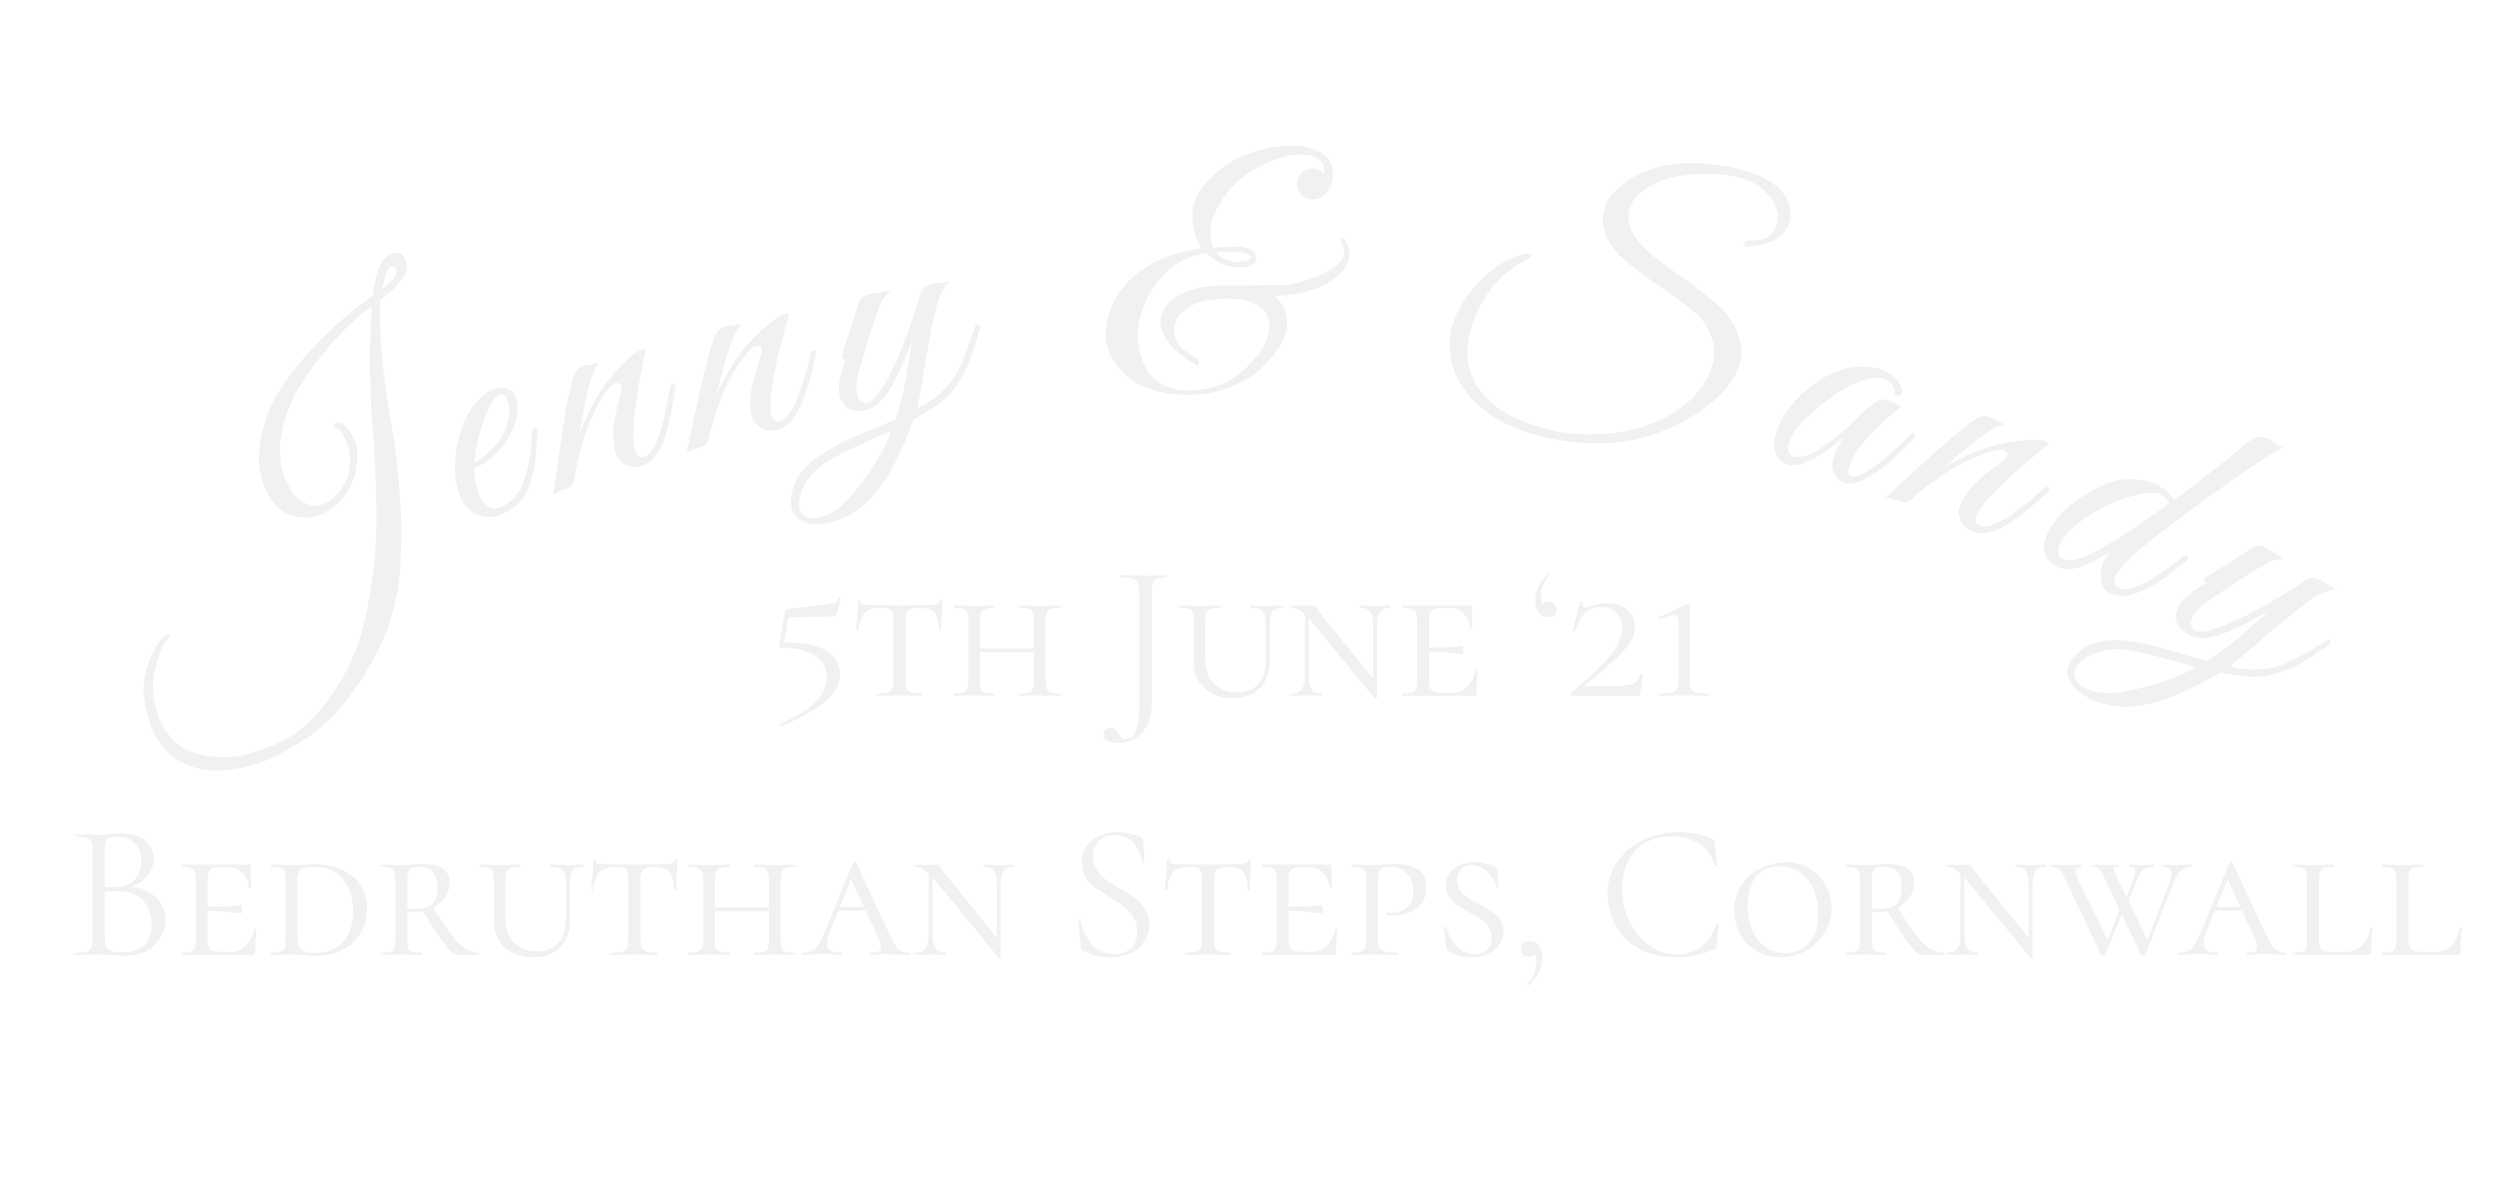 <svg width="521" height="247" viewBox="0 0 521 247" fill="none" xmlns="http://www.w3.org/2000/svg">
<g filter="url(#filter0_d)">
<path d="M81.603 55.62L79.228 57.498C78.944 64.584 79.772 73.484 81.712 84.198C82.438 88.249 82.993 93.068 83.38 98.654C83.745 104.199 83.713 109.536 83.285 114.664C82.687 121.551 80.503 128.1 76.733 134.31C73.025 140.54 69.067 145.155 64.857 148.154C62.925 149.537 60.632 150.927 57.978 152.325C55.324 153.723 52.341 154.694 49.029 155.239C43.845 156.092 39.555 155.274 36.158 152.786C34.606 151.622 33.282 149.998 32.185 147.916C31.088 145.834 30.349 143.094 29.968 139.696C29.754 137.409 30.197 134.933 31.297 132.267C32.396 129.602 33.487 127.958 34.568 127.337C35.036 127.038 35.324 126.99 35.432 127.194C35.477 127.379 35.319 127.723 34.958 128.226C33.931 129.445 33.094 131.372 32.448 134.008C31.802 136.643 31.707 138.988 32.163 141.043C32.6 143.159 33.077 144.708 33.593 145.688C35.163 148.669 37.228 150.658 39.788 151.657C41.536 152.301 43.484 152.683 45.634 152.803C47.783 152.923 49.894 152.671 51.965 152.05C55.021 151.118 57.366 150.222 58.999 149.362C60.633 148.502 61.996 147.575 63.09 146.582C65.544 144.507 67.68 142.077 69.5 139.293C71.361 136.488 72.84 133.701 73.937 130.932C75.056 128.204 75.939 125.079 76.588 121.556C77.276 118.012 77.757 114.864 78.029 112.113C78.301 109.361 78.44 106.159 78.445 102.505C78.443 96.56 78.137 89.888 77.527 82.491C76.967 73.605 76.965 65.679 77.519 58.71C72.339 62.639 67.636 67.723 63.413 73.964C61.271 77.126 59.783 80.492 58.95 84.06C57.849 88.604 58.234 92.652 60.105 96.204C61.116 98.123 62.35 99.377 63.807 99.966C65.306 100.533 66.565 100.547 67.586 100.01C68.607 99.472 69.611 98.656 70.6 97.562C71.588 96.467 72.282 95.111 72.681 93.492C73.286 90.879 72.976 88.408 71.75 86.081C71.234 85.101 70.747 84.523 70.289 84.347C69.627 84.278 69.425 83.993 69.683 83.492C70.003 83.011 70.548 82.906 71.317 83.179C72.199 83.862 72.962 84.817 73.607 86.041C74.231 87.225 74.502 88.83 74.421 90.855C74.265 94.223 73.108 97.075 70.948 99.412C69.939 100.466 68.882 101.283 67.78 101.863C65.943 102.831 63.977 103.11 61.883 102.7C59.188 102.138 57.152 100.55 55.776 97.937C54.034 94.63 53.551 90.842 54.328 86.573C54.899 83.299 55.991 80.272 57.604 77.493C59.258 74.692 61.305 71.893 63.743 69.096C67.673 64.575 72.332 60.399 77.722 56.569C77.782 55.495 78.011 54.148 78.411 52.53C78.81 50.911 79.282 49.828 79.828 49.279C80.374 48.731 80.851 48.349 81.259 48.135C82.688 47.382 83.725 47.618 84.371 48.843C84.91 49.967 84.913 51.061 84.378 52.125C83.822 53.148 82.897 54.313 81.603 55.62ZM81.373 50.578C81.291 50.621 81.2 50.695 81.099 50.801C81.039 50.885 80.95 51.062 80.832 51.333C80.733 51.541 80.634 51.75 80.535 51.958C80.436 52.167 80.329 52.458 80.213 52.832C80.138 53.185 80.062 53.486 79.984 53.735C79.926 53.922 79.85 54.223 79.756 54.638C79.64 55.012 79.562 55.261 79.524 55.386C82.083 53.412 83.073 51.925 82.495 50.926C82.155 50.479 81.781 50.363 81.373 50.578Z" fill="#F1F1F1"/>
<path d="M98.828 92.67C98.792 94.367 99.123 96.119 99.822 97.927C100.289 99.132 100.921 100 101.721 100.532C102.547 101.004 103.455 101.049 104.445 100.666C108.361 99.151 110.489 94.098 110.827 85.506C110.862 84.701 111.111 84.258 111.575 84.177C111.764 84.154 111.892 84.228 111.958 84.4C112.025 84.573 111.971 85.904 111.797 88.396C111.649 90.829 111.33 92.882 110.839 94.556C109.809 98.418 107.681 100.973 104.453 102.222C102.731 102.888 101.051 102.894 99.413 102.241C97.775 101.588 96.582 100.293 95.832 98.356C95.083 96.42 94.744 94.2 94.816 91.699C94.914 89.138 95.401 86.623 96.278 84.157C97.138 81.647 98.434 79.562 100.167 77.902C100.991 77.089 101.854 76.507 102.758 76.158C103.662 75.808 104.601 75.742 105.576 75.959C106.54 76.278 107.164 76.804 107.447 77.536C108.446 80.118 107.854 83.192 105.671 86.758C105.007 87.856 103.931 89.039 102.442 90.308C100.937 91.533 99.732 92.321 98.828 92.67ZM105.679 78.145C105.346 77.284 104.835 76.987 104.147 77.254C102.942 77.72 101.687 79.912 100.382 83.831C99.618 86.205 99.109 88.727 98.856 91.398C99.588 91.115 100.542 90.449 101.72 89.4C102.94 88.334 103.901 87.171 104.601 85.91C106.185 82.972 106.545 80.383 105.679 78.145Z" fill="#F1F1F1"/>
<path d="M134.612 67.723C132.199 78.937 131.451 85.996 132.368 88.901C132.729 90.045 133.328 90.485 134.164 90.222C136.408 89.513 138.221 84.755 139.603 75.947C139.673 75.248 139.86 74.922 140.166 74.971C140.472 75.019 140.659 75.154 140.729 75.374C140.798 75.594 140.793 75.886 140.715 76.249C139.868 81.694 138.916 85.576 137.857 87.894C136.828 90.155 135.5 91.542 133.872 92.056C132.287 92.556 130.883 92.322 129.658 91.353C129.037 90.92 128.574 90.219 128.268 89.251C127.949 88.239 127.787 86.959 127.782 85.412C127.778 83.865 128.266 81.195 129.246 77.401C129.48 76.456 129.528 75.764 129.389 75.323C129.236 74.84 128.786 74.716 128.038 74.952C127.289 75.188 126.172 76.629 124.684 79.276C122.433 83.181 120.749 88.503 119.634 95.243C119.509 95.766 119.291 96.15 118.981 96.393C118.7 96.578 118.083 96.846 117.129 97.195C116.175 97.545 115.571 97.856 115.319 98.129C115.578 96.499 116.055 93.179 116.748 88.169C118.014 79.301 119.045 74.136 119.842 72.675C120.204 71.98 120.847 71.487 121.771 71.195C121.947 71.139 122.408 71.067 123.154 70.976C123.943 70.872 124.5 70.721 124.825 70.522C123.474 71.916 122.117 76.893 120.754 85.453C122.017 82.248 123.248 79.633 124.448 77.609C125.679 75.527 127.28 73.473 129.254 71.446C131.214 69.376 132.744 68.167 133.844 67.82C134.108 67.737 134.364 67.704 134.612 67.723Z" fill="#F1F1F1"/>
<path d="M164.469 60.388C161.271 71.404 160.027 78.393 160.736 81.355C161.016 82.522 161.582 83.004 162.434 82.799C164.723 82.251 166.868 77.633 168.868 68.944C168.986 68.251 169.197 67.94 169.498 68.01C169.8 68.08 169.977 68.228 170.031 68.452C170.085 68.677 170.059 68.967 169.955 69.324C168.727 74.696 167.503 78.501 166.283 80.739C165.097 82.921 163.674 84.211 162.014 84.608C160.398 84.995 159.013 84.663 157.86 83.61C157.271 83.134 156.859 82.403 156.622 81.415C156.375 80.383 156.304 79.095 156.408 77.552C156.513 76.008 157.188 73.379 158.434 69.664C158.734 68.738 158.831 68.05 158.723 67.601C158.605 67.108 158.164 66.952 157.401 67.135C156.638 67.318 155.422 68.677 153.751 71.212C151.229 74.948 149.174 80.138 147.586 86.783C147.425 87.296 147.18 87.663 146.854 87.883C146.561 88.048 145.926 88.272 144.95 88.553C143.973 88.834 143.349 89.102 143.078 89.357C143.452 87.749 144.162 84.471 145.207 79.523C147.096 70.766 148.489 65.687 149.387 64.285C149.797 63.618 150.473 63.171 151.415 62.946C151.595 62.903 152.06 62.862 152.81 62.825C153.605 62.777 154.172 62.665 154.509 62.489C153.064 63.785 151.359 68.653 149.395 77.096C150.881 73.988 152.294 71.467 153.634 69.532C155.008 67.542 156.751 65.606 158.862 63.724C160.963 61.798 162.575 60.7 163.697 60.431C163.966 60.367 164.224 60.352 164.469 60.388Z" fill="#F1F1F1"/>
<path d="M171.91 104.07C169.905 104.392 168.287 104.209 167.054 103.519C165.828 102.875 165.12 101.96 164.93 100.776C164.739 99.591 164.864 98.192 165.306 96.579C166.117 94.064 167.957 91.852 170.828 89.941C172.976 88.473 175.886 86.953 179.56 85.38C183.24 83.853 185.602 82.842 186.644 82.347C187.822 79.213 188.956 73.772 190.047 66.024C188.152 71.097 186.466 74.71 184.99 76.864C183.514 79.018 181.864 80.242 180.042 80.535C177.582 80.931 175.981 80.137 175.241 78.153C175.008 77.863 174.885 77.392 174.874 76.739C174.862 76.087 174.834 75.624 174.79 75.351C174.792 75.07 174.882 74.611 175.06 73.975C175.231 73.293 175.339 72.808 175.387 72.52C175.719 71.392 176.02 70.502 176.289 69.851C175.56 69.968 175.297 69.637 175.498 68.856L176.343 66.266C177.416 63.056 178.288 60.344 178.961 58.133C179.262 57.103 180.074 56.481 181.395 56.269L185.564 55.598C185.488 55.703 185.289 55.922 184.969 56.255C184.236 56.933 183.724 57.67 183.431 58.465C182.246 61.554 180.844 65.916 179.227 71.552C178.569 73.854 178.321 75.507 178.483 76.509C178.644 77.512 178.917 78.192 179.302 78.551C179.732 78.902 180.244 79.03 180.836 78.935C181.702 78.796 182.762 77.69 184.018 75.618C186.645 71.316 189.264 64.795 191.878 56.054C192.225 55.017 193.036 54.395 194.312 54.19L198.002 53.596C196.95 54.607 196.184 55.805 195.706 57.191C195.221 58.531 194.74 60.338 194.265 62.611C193.835 64.877 193.291 67.886 192.633 71.638C192.02 75.382 191.538 78.194 191.186 80.074C195.263 78.109 198.181 75.326 199.938 71.724C200.713 70.15 201.745 67.413 203.034 63.514C203.25 62.824 203.483 62.53 203.733 62.63C204.029 62.722 204.195 62.883 204.231 63.111C204.268 63.338 204.024 64.289 203.498 65.963C203.011 67.584 202.487 69.117 201.925 70.563C201.356 71.963 200.566 73.446 199.556 75.011C198.546 76.576 197.351 77.866 195.972 78.883C194.601 79.945 192.735 81.133 190.376 82.448C187.894 89.391 185.118 94.652 182.048 98.231C179.162 101.5 175.783 103.446 171.91 104.07ZM166.857 97.942C166.518 99.025 166.414 99.976 166.546 100.796C166.685 101.662 167.11 102.271 167.821 102.624C168.533 102.977 169.367 103.077 170.323 102.923C172.966 102.497 175.571 100.676 178.138 97.458C180.712 94.286 182.889 90.968 184.669 87.503L185.765 84.732C178.563 87.901 174.052 90.076 172.232 91.257C169.521 93.002 167.73 95.23 166.857 97.942Z" fill="#F1F1F1"/>
<path d="M252.827 46.563L257.464 46.397C259.402 46.385 260.697 46.792 261.348 47.619C261.673 47.986 261.837 48.355 261.839 48.724C261.841 49.093 261.728 49.417 261.499 49.695C260.949 50.391 259.913 50.743 258.39 50.752C255.76 50.768 253.423 49.767 251.38 47.749C246.217 48.565 242.311 51.335 239.663 56.058C237.974 59.114 237.138 62.096 237.156 65.003C237.166 66.618 237.43 68.209 237.947 69.775C239.497 74.196 242.81 76.391 247.886 76.36C252.408 76.332 256.321 74.785 259.626 71.719C262.93 68.653 264.572 65.621 264.554 62.621C264.545 61.191 263.915 60.018 262.664 59.102C261.458 58.141 260.162 57.595 258.777 57.465C257.438 57.288 256.284 57.203 255.314 57.209C254.392 57.214 253.169 57.337 251.648 57.577C250.172 57.771 248.699 58.38 247.229 59.404C245.482 60.614 244.615 62.212 244.627 64.196C244.639 66.181 246.196 67.971 249.298 69.567C249.761 69.841 249.948 70.209 249.859 70.671C249.815 71.087 249.631 71.204 249.307 71.021C246.39 69.47 244.326 67.705 243.114 65.728C242.275 64.441 241.853 63.359 241.848 62.483C241.843 61.606 241.954 60.89 242.181 60.335C242.725 58.716 244.101 57.346 246.309 56.225C248.518 55.104 251.329 54.533 254.744 54.513L266.996 54.438C269.396 54.423 272.345 53.598 275.842 51.961C277.545 51.166 278.785 50.236 279.563 49.17C279.929 48.614 280.11 48.036 280.106 47.436C280.102 46.79 279.96 46.237 279.681 45.777C279.401 45.317 279.284 44.995 279.329 44.81C279.374 44.625 279.489 44.532 279.673 44.531C279.904 44.53 280.089 44.644 280.229 44.874C280.882 45.977 281.211 47.037 281.218 48.052C281.223 49.021 280.929 49.923 280.334 50.757C279.191 52.518 277.238 53.937 274.476 55.015C271.714 56.094 268.856 56.642 265.902 56.66C265.81 56.66 265.695 56.661 265.556 56.662C267.319 58.082 268.206 59.899 268.22 62.114C268.239 65.206 266.458 68.401 262.879 71.7C261.181 73.325 258.997 74.654 256.327 75.685C253.657 76.717 250.845 77.242 247.891 77.26C240.738 77.303 235.673 75.257 232.694 71.122C231.205 69.054 230.454 67.052 230.442 65.113C230.43 63.175 230.719 61.374 231.309 59.709C232.898 55.315 236.13 51.903 241.007 49.474C243.814 48.072 246.97 47.176 250.475 46.785C249.172 44.994 248.512 42.736 248.495 40.014C248.525 37.291 249.709 34.722 252.048 32.308C254.387 29.894 257.076 28.147 260.115 27.067C263.2 25.941 266.196 25.369 269.104 25.351C271.503 25.337 273.537 25.809 275.204 26.768C276.917 27.727 277.78 29.267 277.793 31.39C277.801 32.728 277.393 33.931 276.569 34.997C275.745 36.017 274.802 36.531 273.74 36.537C272.725 36.543 271.893 36.248 271.243 35.653C270.639 35.01 270.334 34.227 270.329 33.304C270.323 32.382 270.619 31.618 271.215 31.015C271.857 30.411 272.594 30.106 273.424 30.101C273.978 30.098 274.51 30.233 275.019 30.507C275.528 30.735 275.83 31.01 275.924 31.332C275.968 31.055 275.99 30.778 275.988 30.501C275.982 29.486 275.562 28.704 274.728 28.155C273.847 27.514 272.53 27.199 270.776 27.21C269.023 27.221 266.972 27.718 264.624 28.701C262.277 29.639 260.07 31.013 258.004 32.826C255.938 34.638 254.314 36.863 253.13 39.501C252.493 40.981 252.178 42.299 252.185 43.452C252.192 44.606 252.406 45.643 252.827 46.563ZM260.662 48.662C260.657 47.831 258.947 47.426 255.532 47.447C254.84 47.451 254.125 47.479 253.387 47.529C254.502 48.907 255.983 49.59 257.829 49.579C259.721 49.567 260.666 49.262 260.662 48.662Z" fill="#F1F1F1"/>
<path d="M370.398 41.216C370.703 39.63 370.266 37.995 369.086 36.311C367.385 33.916 364.699 32.366 361.028 31.66C357.811 31.041 354.118 31.059 349.951 31.715C347.772 32.047 345.813 32.704 344.073 33.686C341.378 35.235 339.839 37.007 339.456 39.001C338.942 41.675 340.179 44.403 343.168 47.187C344.289 48.201 346.583 49.958 350.049 52.458C353.57 54.921 356.11 56.866 357.668 58.294C360.028 60.439 361.528 62.537 362.167 64.587C362.852 66.645 363.042 68.468 362.737 70.054C362.301 72.32 361.109 74.487 359.16 76.556C355.721 80.265 351.172 83.149 345.512 85.209C338.987 87.62 331.6 88.032 323.352 86.445C315.421 84.92 309.51 81.692 305.618 76.761C302.585 72.982 301.535 68.668 302.468 63.819C303.061 60.738 304.825 57.552 307.76 54.263C310.741 50.983 314.01 48.886 317.57 47.973C318.302 47.832 318.818 47.837 319.117 47.989C319.463 48.149 319.108 48.528 318.053 49.123C315.808 50.289 313.918 51.688 312.382 53.32C309.078 56.819 306.976 60.903 306.079 65.571C305.486 68.653 305.828 71.515 307.106 74.157C309.394 78.874 314.293 82.236 321.802 84.244C322.645 84.5 323.905 84.79 325.582 85.112C327.304 85.443 329.676 85.571 332.699 85.494C335.758 85.472 338.782 85.019 341.771 84.137C348.21 82.18 352.761 78.92 355.424 74.357C356.247 73.011 356.789 71.659 357.05 70.299C357.643 67.218 356.784 64.233 354.473 61.345C353.204 59.879 350.446 57.727 346.198 54.889C342.005 52.015 339.215 49.904 337.829 48.557C334.793 45.529 333.584 42.407 334.203 39.189C334.744 36.379 336.834 33.938 340.476 31.866C345.694 28.922 352.405 28.239 360.607 29.817C364.459 30.558 367.473 31.748 369.648 33.388C371.877 34.992 373.042 37.002 373.141 39.417C373.144 39.888 373.102 40.35 373.015 40.803C372.675 42.571 371.555 44 369.653 45.091C368.346 45.779 366.688 46.212 364.68 46.39C363.821 46.46 363.385 46.282 363.373 45.857C363.396 45.25 364.032 44.996 365.282 45.096C367.509 45.242 369.055 44.412 369.92 42.604C370.152 42.132 370.311 41.669 370.398 41.216Z" fill="#F1F1F1"/>
<path d="M396.487 79.633C395.443 80.171 393.746 81.615 391.396 83.965C389.06 86.27 387.514 88.078 386.756 89.386C386.057 90.664 385.567 91.743 385.286 92.622C385.019 93.457 385.215 93.98 385.874 94.191C386.709 94.458 387.988 94.019 389.711 92.874C392.23 91.208 394.944 88.854 397.855 85.811C398.157 85.472 398.425 85.316 398.659 85.342C399.053 85.322 399.187 85.51 399.06 85.906C398.99 86.126 398.84 86.368 398.609 86.634C391.952 93.517 387.238 96.516 384.469 95.631C383.194 95.224 382.358 94.278 381.96 92.794C381.775 92.009 381.859 91.066 382.21 89.967C382.561 88.868 383.21 87.598 384.155 86.156C378.826 90.702 374.887 92.568 372.337 91.753C371.634 91.528 371.067 91.105 370.636 90.483C369.612 89.138 369.458 87.345 370.175 85.103C371.552 80.795 374.818 77.019 379.974 73.773C382.871 71.986 385.977 71.211 389.293 71.447C390.198 71.494 391.025 71.637 391.772 71.876C393.794 72.522 395.283 73.774 396.24 75.63C396.525 76.254 396.51 76.758 396.193 77.141C395.877 77.524 395.447 77.581 394.904 77.31C394.926 75.573 394.124 74.445 392.498 73.925C390.607 73.321 387.8 74.07 384.075 76.174C381.931 77.427 379.798 79.022 377.676 80.96C375.049 83.269 373.461 85.281 372.913 86.996C372.365 88.71 372.641 89.743 373.739 90.094C376.377 90.937 381.12 87.996 387.969 81.271C389.324 79.911 390.379 79.037 391.133 78.648C391.901 78.216 392.725 78.14 393.604 78.421C393.78 78.477 394.198 78.683 394.86 79.04C395.565 79.411 396.107 79.609 396.487 79.633Z" fill="#F1F1F1"/>
<path d="M427.136 87.435C418.159 94.576 413.103 99.559 411.97 102.387C411.523 103.5 411.707 104.22 412.521 104.546C414.706 105.422 419.125 102.893 425.779 96.959C426.277 96.463 426.628 96.33 426.834 96.562C427.039 96.793 427.099 97.016 427.013 97.23C426.927 97.445 426.739 97.667 426.447 97.898C422.34 101.572 419.141 103.969 416.853 105.09C414.624 106.185 412.717 106.415 411.132 105.779C409.59 105.161 408.652 104.089 408.319 102.564C408.114 101.835 408.2 101 408.578 100.057C408.973 99.072 409.659 97.98 410.637 96.781C411.615 95.582 413.686 93.827 416.85 91.516C417.63 90.933 418.106 90.428 418.278 90C418.467 89.528 418.197 89.147 417.469 88.855C416.741 88.563 414.962 88.969 412.133 90.072C407.916 91.663 403.239 94.71 398.103 99.214C397.674 99.539 397.262 99.698 396.868 99.689C396.534 99.654 395.887 99.469 394.928 99.135C393.968 98.8 393.304 98.658 392.935 98.709C394.17 97.613 396.644 95.348 400.357 91.915C406.96 85.861 411.033 82.522 412.576 81.897C413.296 81.589 414.106 81.616 415.006 81.976C415.177 82.045 415.58 82.281 416.214 82.684C416.89 83.105 417.417 83.341 417.794 83.392C415.866 83.614 411.66 86.601 405.177 92.355C408.187 90.678 410.797 89.437 413.008 88.633C415.28 87.804 417.821 87.231 420.632 86.916C423.46 86.559 425.41 86.594 426.481 87.024C426.738 87.127 426.956 87.264 427.136 87.435Z" fill="#F1F1F1"/>
<path d="M441.051 114.783C440.403 116.11 440.618 117.037 441.696 117.564C443.645 118.515 447.826 116.526 454.24 111.595C454.486 111.407 454.711 111.209 454.916 111.001C455.162 110.813 455.409 110.728 455.657 110.746C455.946 110.785 456.081 110.928 456.063 111.176C456.065 111.382 455.882 111.652 455.513 111.986C448.429 118.079 443.187 120.295 439.786 118.634C438.667 118.087 438.018 117.154 437.841 115.835C437.664 114.516 437.808 113.379 438.274 112.425C438.76 111.43 439.309 110.568 439.921 109.84C435.572 112.647 432.395 113.894 430.39 113.582C429.791 113.547 429.243 113.407 428.745 113.164C428.289 112.941 427.863 112.656 427.468 112.309C425.699 110.778 425.473 108.664 426.79 105.969C427.681 104.145 429.119 102.356 431.105 100.604C433.152 98.831 435.522 97.343 438.215 96.142C440.907 94.94 443.628 94.574 446.377 95.044C447.39 95.179 448.477 95.53 449.638 96.097C450.84 96.684 451.985 97.706 453.072 99.161C458.484 95.231 463.289 91.491 467.487 87.944C468.736 86.859 469.721 86.261 470.442 86.151C471.225 86.02 471.845 86.066 472.301 86.289C472.799 86.532 473.089 86.674 473.172 86.714C473.296 86.775 473.66 87.03 474.262 87.478C474.927 87.905 475.456 88.189 475.849 88.33C474.47 88.735 469.875 91.729 462.064 97.313C452.1 104.464 445.789 109.394 443.131 112.101C442.129 113.101 441.436 113.995 441.051 114.783ZM452.088 99.913C451.812 99.111 451.177 98.467 450.182 97.981C449.228 97.515 447.526 97.582 445.076 98.183C441.163 99.148 437.464 100.885 433.979 103.395C431.683 105.046 430.18 106.598 429.471 108.049C429.147 108.713 428.978 109.375 428.964 110.035C428.991 110.716 429.294 111.198 429.875 111.482C431.285 112.171 433.735 111.57 437.226 109.68C440.717 107.79 445.671 104.534 452.088 99.913Z" fill="#F1F1F1"/>
<path d="M434.613 140.071C432.863 139.041 431.734 137.867 431.224 136.549C430.692 135.271 430.73 134.116 431.339 133.082C431.948 132.048 432.937 131.051 434.306 130.09C436.534 128.671 439.363 128.141 442.793 128.501C445.383 128.741 448.594 129.427 452.426 130.56C456.235 131.732 458.698 132.459 459.817 132.743C462.724 131.081 467.068 127.615 472.85 122.344C468.155 125.042 464.552 126.749 462.041 127.466C459.53 128.183 457.479 128.073 455.889 127.136C453.742 125.871 453.016 124.239 453.712 122.239C453.717 121.867 453.923 121.426 454.331 120.916C454.738 120.406 455.012 120.032 455.152 119.793C455.333 119.578 455.694 119.282 456.237 118.906C456.804 118.49 457.197 118.186 457.417 117.994C458.393 117.337 459.193 116.844 459.815 116.514C459.179 116.14 459.187 115.716 459.84 115.244L462.144 113.789C465.018 112 467.419 110.469 469.348 109.195C470.238 108.594 471.259 108.633 472.412 109.312L476.05 111.455C475.924 111.488 475.632 111.53 475.173 111.581C474.176 111.637 473.311 111.877 472.579 112.303C469.695 113.925 465.833 116.39 460.993 119.698C459.017 121.052 457.772 122.166 457.256 123.041C456.741 123.916 456.517 124.614 456.585 125.136C456.692 125.681 457.004 126.106 457.521 126.41C458.277 126.855 459.799 126.681 462.088 125.887C466.855 124.249 473.033 120.898 480.621 115.835C481.55 115.257 482.572 115.296 483.685 115.952L486.906 117.849C485.45 117.956 484.097 118.39 482.844 119.153C481.616 119.875 480.093 120.96 478.276 122.407C476.5 123.878 474.161 125.848 471.261 128.317C468.4 130.81 466.235 132.667 464.765 133.89C469.158 134.978 473.18 134.696 476.831 133.044C478.432 132.327 480.973 130.877 484.453 128.696C485.06 128.304 485.427 128.225 485.556 128.462C485.724 128.722 485.75 128.951 485.632 129.15C485.515 129.349 484.721 129.925 483.248 130.879C481.839 131.816 480.457 132.662 479.102 133.417C477.77 134.133 476.216 134.771 474.44 135.331C472.664 135.892 470.921 136.123 469.21 136.027C467.476 135.969 465.282 135.694 462.626 135.202C456.286 138.965 450.792 141.246 446.145 142.043C441.837 142.719 437.993 142.062 434.613 140.071ZM434.631 132.129C433.679 132.746 432.992 133.413 432.57 134.128C432.125 134.884 432.064 135.624 432.386 136.35C432.709 137.075 433.287 137.684 434.122 138.176C436.429 139.534 439.597 139.793 443.626 138.953C447.633 138.153 451.426 136.986 455.007 135.454L457.619 134.02C450.051 131.865 445.189 130.662 443.034 130.41C439.834 130.025 437.033 130.598 434.631 132.129Z" fill="#F1F1F1"/>
</g>
<path d="M164.786 128.671C164.411 128.671 164.21 128.858 164.183 129.234L163.338 133.819C167.36 133.846 170.31 134.449 172.187 135.629C174.09 136.782 175.042 138.417 175.042 140.536C175.042 142.6 174.077 144.464 172.146 146.126C170.243 147.815 167.106 149.558 162.735 151.355H162.695C162.587 151.355 162.494 151.288 162.413 151.154C162.36 151.046 162.386 150.966 162.494 150.912C166.087 149.33 168.62 147.748 170.095 146.166C171.57 144.611 172.307 142.962 172.307 141.219C172.307 139.235 171.476 137.707 169.814 136.634C168.178 135.535 165.818 134.985 162.735 134.985C162.601 134.985 162.494 134.945 162.413 134.865C162.333 134.757 162.306 134.637 162.333 134.503L163.62 127.343C163.647 127.156 163.673 127.048 163.7 127.022C163.754 126.968 163.901 126.928 164.143 126.901C167.843 126.499 170.323 126.217 171.583 126.056C172.87 125.895 173.688 125.735 174.037 125.574C174.412 125.386 174.667 125.091 174.801 124.689C174.855 124.608 174.948 124.582 175.083 124.608C175.217 124.608 175.27 124.662 175.243 124.769L174.439 127.746C174.332 128.067 174.198 128.268 174.037 128.349C173.903 128.429 173.661 128.47 173.313 128.47L164.786 128.671ZM183.433 126.7C182.414 126.7 181.61 126.847 181.02 127.142C180.43 127.41 179.961 127.88 179.612 128.55C179.29 129.22 179.035 130.172 178.848 131.406C178.848 131.459 178.767 131.486 178.606 131.486C178.472 131.486 178.405 131.459 178.405 131.406C178.486 130.789 178.58 129.797 178.687 128.429C178.794 127.062 178.848 126.016 178.848 125.292C178.848 125.158 178.928 125.091 179.089 125.091C179.25 125.091 179.33 125.158 179.33 125.292C179.33 125.641 179.532 125.869 179.934 125.976C180.336 126.056 180.832 126.097 181.422 126.097C183.781 126.15 185.806 126.177 187.495 126.177L190.994 126.137C191.477 126.11 192.107 126.097 192.885 126.097C193.85 126.097 194.56 126.043 195.016 125.936C195.472 125.802 195.767 125.534 195.901 125.131C195.955 125.051 196.049 125.011 196.183 125.011C196.317 125.011 196.384 125.051 196.384 125.131C196.223 128.027 196.142 130.119 196.142 131.406C196.142 131.459 196.062 131.486 195.901 131.486C195.767 131.486 195.7 131.459 195.7 131.406C195.673 130.199 195.526 129.261 195.258 128.59C195.016 127.92 194.601 127.437 194.011 127.142C193.421 126.847 192.603 126.7 191.557 126.7C190.404 126.7 189.64 126.888 189.265 127.263C188.889 127.612 188.702 128.336 188.702 129.435V141.742C188.702 142.573 188.782 143.177 188.943 143.552C189.104 143.927 189.412 144.182 189.868 144.316C190.324 144.45 191.075 144.517 192.12 144.517C192.201 144.517 192.241 144.598 192.241 144.759C192.241 144.92 192.201 145 192.12 145C191.289 145 190.646 144.987 190.19 144.96L187.374 144.92L184.68 144.96C184.197 144.987 183.527 145 182.669 145C182.615 145 182.588 144.92 182.588 144.759C182.588 144.598 182.615 144.517 182.669 144.517C183.688 144.517 184.438 144.45 184.921 144.316C185.404 144.182 185.725 143.927 185.886 143.552C186.074 143.15 186.168 142.547 186.168 141.742V129.354C186.168 128.577 186.101 128.014 185.967 127.665C185.859 127.29 185.618 127.035 185.243 126.901C184.867 126.767 184.264 126.7 183.433 126.7ZM220.962 144.517C221.042 144.517 221.083 144.598 221.083 144.759C221.083 144.92 221.042 145 220.962 145C220.211 145 219.608 144.987 219.152 144.96L216.739 144.92L214.285 144.96C213.856 144.987 213.266 145 212.516 145C212.435 145 212.395 144.92 212.395 144.759C212.395 144.598 212.435 144.517 212.516 144.517C213.401 144.517 214.044 144.45 214.446 144.316C214.848 144.182 215.117 143.927 215.251 143.552C215.412 143.15 215.492 142.547 215.492 141.742V135.87H204.23V141.742C204.23 142.573 204.297 143.177 204.431 143.552C204.592 143.927 204.874 144.182 205.276 144.316C205.678 144.45 206.335 144.517 207.247 144.517C207.301 144.517 207.327 144.598 207.327 144.759C207.327 144.92 207.301 145 207.247 145C206.496 145 205.906 144.987 205.477 144.96L202.984 144.92L200.611 144.96C200.155 144.987 199.538 145 198.76 145C198.707 145 198.68 144.92 198.68 144.759C198.68 144.598 198.707 144.517 198.76 144.517C199.645 144.517 200.289 144.45 200.691 144.316C201.12 144.182 201.415 143.927 201.576 143.552C201.737 143.15 201.817 142.547 201.817 141.742V129.435C201.817 128.63 201.737 128.041 201.576 127.665C201.442 127.29 201.16 127.035 200.731 126.901C200.329 126.74 199.686 126.66 198.801 126.66C198.747 126.66 198.72 126.579 198.72 126.418C198.72 126.257 198.747 126.177 198.801 126.177L200.611 126.217C201.629 126.271 202.42 126.298 202.984 126.298C203.654 126.298 204.499 126.271 205.517 126.217L207.247 126.177C207.301 126.177 207.327 126.257 207.327 126.418C207.327 126.579 207.301 126.66 207.247 126.66C206.389 126.66 205.745 126.74 205.316 126.901C204.887 127.062 204.592 127.343 204.431 127.746C204.297 128.121 204.23 128.711 204.23 129.515V135.146H215.492V129.515C215.492 128.711 215.412 128.121 215.251 127.746C215.117 127.343 214.835 127.062 214.406 126.901C214.004 126.74 213.374 126.66 212.516 126.66C212.435 126.66 212.395 126.579 212.395 126.418C212.395 126.257 212.435 126.177 212.516 126.177L214.285 126.217C215.251 126.271 216.068 126.298 216.739 126.298C217.329 126.298 218.133 126.271 219.152 126.217L220.962 126.177C221.042 126.177 221.083 126.257 221.083 126.418C221.083 126.579 221.042 126.66 220.962 126.66C220.077 126.66 219.42 126.74 218.991 126.901C218.589 127.035 218.307 127.29 218.146 127.665C217.986 128.041 217.905 128.63 217.905 129.435V141.742C217.905 142.547 217.986 143.15 218.146 143.552C218.307 143.927 218.589 144.182 218.991 144.316C219.42 144.45 220.077 144.517 220.962 144.517ZM243.061 119.862C243.114 119.862 243.141 119.943 243.141 120.104C243.141 120.265 243.114 120.345 243.061 120.345C242.176 120.345 241.532 120.426 241.13 120.586C240.728 120.747 240.446 121.029 240.285 121.431C240.151 121.806 240.084 122.396 240.084 123.201V146.126C240.084 148.781 239.468 150.886 238.234 152.441C237.001 154.023 235.218 154.814 232.885 154.814C231.973 154.814 231.263 154.653 230.753 154.331C230.217 154.036 229.949 153.62 229.949 153.084C229.949 152.682 230.07 152.36 230.311 152.119C230.552 151.878 230.887 151.757 231.316 151.757C231.772 151.757 232.121 151.851 232.362 152.039C232.603 152.253 232.858 152.561 233.126 152.964C233.368 153.339 233.582 153.607 233.77 153.768C233.957 153.929 234.226 154.009 234.574 154.009C235.539 154.009 236.25 153.446 236.706 152.32C237.188 151.221 237.43 149.438 237.43 146.971V123.12C237.43 122.316 237.336 121.726 237.148 121.351C236.961 120.975 236.585 120.721 236.022 120.586C235.486 120.426 234.641 120.345 233.488 120.345C233.435 120.345 233.408 120.265 233.408 120.104C233.408 119.943 233.435 119.862 233.488 119.862L235.821 119.903C237.054 119.956 238.02 119.983 238.717 119.983C239.414 119.983 240.272 119.956 241.291 119.903L243.061 119.862ZM263.785 130.119C263.785 128.778 263.57 127.866 263.141 127.384C262.712 126.901 261.881 126.66 260.647 126.66C260.567 126.66 260.527 126.579 260.527 126.418C260.527 126.257 260.567 126.177 260.647 126.177L262.256 126.217C263.061 126.271 263.704 126.298 264.187 126.298C264.562 126.298 265.125 126.271 265.876 126.217L267.404 126.177C267.458 126.177 267.485 126.257 267.485 126.418C267.485 126.579 267.458 126.66 267.404 126.66C266.332 126.66 265.594 126.901 265.192 127.384C264.817 127.866 264.629 128.778 264.629 130.119V137.6C264.629 140.093 263.932 142.037 262.538 143.431C261.143 144.826 259.267 145.523 256.907 145.523C255.405 145.523 254.038 145.228 252.805 144.638C251.571 144.021 250.592 143.15 249.868 142.024C249.144 140.898 248.783 139.557 248.783 138.002V129.435C248.783 128.63 248.702 128.041 248.541 127.665C248.407 127.29 248.126 127.035 247.697 126.901C247.294 126.74 246.664 126.66 245.806 126.66C245.726 126.66 245.686 126.579 245.686 126.418C245.686 126.257 245.726 126.177 245.806 126.177L247.616 126.217C248.581 126.271 249.346 126.298 249.909 126.298C250.579 126.298 251.424 126.271 252.443 126.217L254.172 126.177C254.252 126.177 254.293 126.257 254.293 126.418C254.293 126.579 254.252 126.66 254.172 126.66C253.314 126.66 252.67 126.74 252.241 126.901C251.812 127.062 251.517 127.343 251.357 127.746C251.223 128.121 251.155 128.711 251.155 129.515V136.956C251.155 139.45 251.772 141.3 253.006 142.506C254.266 143.686 255.875 144.276 257.832 144.276C259.682 144.276 261.13 143.713 262.176 142.587C263.248 141.434 263.785 139.798 263.785 137.68V130.119ZM289.731 126.177C289.812 126.177 289.852 126.257 289.852 126.418C289.852 126.579 289.812 126.66 289.731 126.66C288.739 126.66 288.029 126.955 287.6 127.545C287.171 128.134 286.956 129.14 286.956 130.561V145.442C286.956 145.496 286.889 145.536 286.755 145.563C286.621 145.59 286.527 145.576 286.474 145.523L273.282 129.475C273.147 129.341 272.973 129.14 272.759 128.872V140.616C272.759 142.037 272.96 143.043 273.362 143.633C273.764 144.222 274.461 144.517 275.453 144.517C275.507 144.517 275.534 144.598 275.534 144.759C275.534 144.92 275.507 145 275.453 145C274.864 145 274.408 144.987 274.086 144.96L272.397 144.92L270.667 144.96C270.319 144.987 269.836 145 269.219 145C269.166 145 269.139 144.92 269.139 144.759C269.139 144.598 269.166 144.517 269.219 144.517C270.211 144.517 270.909 144.222 271.311 143.633C271.74 143.043 271.954 142.037 271.954 140.616V128.067C271.418 127.558 270.935 127.196 270.506 126.981C270.077 126.767 269.648 126.66 269.219 126.66C269.166 126.66 269.139 126.579 269.139 126.418C269.139 126.257 269.166 126.177 269.219 126.177L271.472 126.217L273.603 126.177C273.791 126.177 273.938 126.231 274.046 126.338C274.18 126.445 274.367 126.673 274.609 127.022C274.823 127.37 275.118 127.786 275.494 128.268L286.152 141.42V130.561C286.152 129.14 285.951 128.134 285.549 127.545C285.173 126.955 284.489 126.66 283.497 126.66C283.417 126.66 283.377 126.579 283.377 126.418C283.377 126.257 283.417 126.177 283.497 126.177L284.865 126.217C285.562 126.271 286.125 126.298 286.554 126.298C286.983 126.298 287.573 126.271 288.324 126.217L289.731 126.177ZM307.521 139.651C307.521 139.57 307.588 139.53 307.722 139.53C307.883 139.53 307.964 139.57 307.964 139.651C307.776 141.581 307.682 143.163 307.682 144.397C307.682 144.611 307.642 144.772 307.562 144.879C307.481 144.96 307.32 145 307.079 145H292.358C292.305 145 292.278 144.92 292.278 144.759C292.278 144.598 292.305 144.517 292.358 144.517C293.243 144.517 293.887 144.45 294.289 144.316C294.691 144.182 294.959 143.927 295.093 143.552C295.254 143.15 295.335 142.547 295.335 141.742V129.435C295.335 128.63 295.254 128.041 295.093 127.665C294.959 127.29 294.691 127.035 294.289 126.901C293.887 126.74 293.243 126.66 292.358 126.66C292.305 126.66 292.278 126.579 292.278 126.418C292.278 126.257 292.305 126.177 292.358 126.177H306.355C306.623 126.177 306.757 126.284 306.757 126.499L306.797 128.992C306.824 129.502 306.838 130.145 306.838 130.923C306.838 131.003 306.757 131.044 306.596 131.044C306.435 131.044 306.355 131.003 306.355 130.923C306.248 129.69 305.792 128.684 304.987 127.906C304.21 127.102 303.245 126.7 302.092 126.7H300.965C300.027 126.7 299.343 126.78 298.914 126.941C298.485 127.075 298.19 127.33 298.029 127.705C297.869 128.081 297.788 128.671 297.788 129.475V134.985C300.389 134.958 302.159 134.891 303.097 134.784C304.062 134.65 304.612 134.583 304.746 134.583C304.88 134.583 304.947 134.865 304.947 135.428C304.947 136.044 304.88 136.353 304.746 136.353C304.639 136.353 304.103 136.286 303.137 136.152C302.172 135.991 300.389 135.883 297.788 135.83V141.581C297.788 142.359 297.869 142.949 298.029 143.351C298.19 143.726 298.485 143.994 298.914 144.155C299.37 144.289 300.054 144.356 300.965 144.356H302.896C303.969 144.356 304.934 143.927 305.792 143.069C306.65 142.185 307.226 141.045 307.521 139.651ZM322.815 125.413C323.297 125.413 323.673 125.56 323.941 125.855C324.236 126.15 324.383 126.526 324.383 126.981C324.383 128.054 323.767 128.59 322.533 128.59C321.729 128.59 321.099 128.295 320.643 127.705C320.187 127.089 319.959 126.217 319.959 125.091C319.959 124.019 320.2 123.026 320.683 122.115C321.166 121.176 321.876 120.251 322.815 119.34C322.841 119.313 322.882 119.299 322.935 119.299C323.016 119.299 323.083 119.34 323.136 119.42C323.19 119.501 323.19 119.568 323.136 119.621C321.823 120.962 321.166 122.544 321.166 124.367C321.166 125.118 321.3 125.668 321.568 126.016C321.809 125.614 322.225 125.413 322.815 125.413ZM327.278 144.517C329.959 142.265 332.051 140.375 333.552 138.846C335.08 137.291 336.207 135.883 336.931 134.623C337.655 133.363 338.017 132.116 338.017 130.883C338.017 129.542 337.641 128.483 336.89 127.705C336.166 126.901 335.121 126.499 333.753 126.499C331.099 126.499 329.262 128.175 328.243 131.526C328.243 131.58 328.189 131.607 328.082 131.607C328.002 131.607 327.921 131.593 327.841 131.567C327.76 131.513 327.734 131.473 327.76 131.446L329.329 125.332C329.356 125.279 329.436 125.265 329.57 125.292C329.731 125.319 329.798 125.359 329.771 125.413C329.745 125.547 329.731 125.708 329.731 125.895C329.731 126.378 329.959 126.619 330.415 126.619C330.683 126.619 331.099 126.526 331.662 126.338C332.279 126.123 332.828 125.963 333.311 125.855C333.82 125.748 334.397 125.694 335.04 125.694C336.756 125.694 338.124 126.15 339.143 127.062C340.188 127.974 340.711 129.167 340.711 130.641C340.711 131.794 340.349 132.921 339.625 134.02C338.901 135.119 337.882 136.259 336.569 137.439C335.282 138.618 333.217 140.388 330.375 142.748C330.267 142.828 330.227 142.895 330.254 142.949C330.308 143.002 330.402 143.029 330.536 143.029C334.102 143.029 336.569 142.989 337.936 142.909C339.304 142.801 340.255 142.587 340.792 142.265C341.328 141.916 341.703 141.3 341.918 140.415C341.945 140.361 342.025 140.348 342.159 140.375C342.293 140.375 342.36 140.402 342.36 140.455L341.837 144.558C341.837 144.665 341.797 144.772 341.717 144.879C341.663 144.96 341.583 145 341.475 145H327.559C327.425 145 327.318 144.946 327.238 144.839C327.184 144.732 327.197 144.625 327.278 144.517ZM345.989 145C345.908 145 345.868 144.92 345.868 144.759C345.868 144.598 345.908 144.517 345.989 144.517C347.088 144.517 347.893 144.45 348.402 144.316C348.938 144.155 349.3 143.887 349.488 143.512C349.703 143.136 349.81 142.547 349.81 141.742V130.843C349.81 129.85 349.743 129.153 349.609 128.751C349.475 128.349 349.193 128.148 348.764 128.148C348.281 128.148 347.356 128.456 345.989 129.073H345.949C345.815 129.073 345.721 129.006 345.667 128.872C345.614 128.738 345.64 128.657 345.748 128.63L351.821 125.775C351.848 125.748 351.888 125.735 351.941 125.735C351.995 125.735 352.049 125.775 352.102 125.855C352.156 125.909 352.183 125.976 352.183 126.056V141.742C352.183 142.573 352.263 143.177 352.424 143.552C352.612 143.927 352.974 144.182 353.51 144.316C354.046 144.45 354.891 144.517 356.044 144.517C356.098 144.517 356.124 144.598 356.124 144.759C356.124 144.92 356.098 145 356.044 145C355.159 145 354.475 144.987 353.993 144.96L351.016 144.92L348.08 144.96C347.571 144.987 346.874 145 345.989 145Z" fill="#F1F1F1"/>
<path d="M27.353 184.843C29.471 185.003 31.174 185.714 32.461 186.974C33.775 188.208 34.432 189.749 34.432 191.6C34.432 193.021 34.083 194.308 33.386 195.461C32.689 196.614 31.724 197.525 30.49 198.196C29.284 198.839 27.93 199.161 26.428 199.161C25.543 199.161 24.578 199.121 23.532 199.04C23.157 199.013 22.714 198.987 22.205 198.96C21.695 198.933 21.132 198.92 20.516 198.92L17.781 198.96C17.298 198.987 16.614 199 15.729 199C15.676 199 15.649 198.92 15.649 198.759C15.649 198.598 15.676 198.517 15.729 198.517C16.748 198.517 17.499 198.45 17.982 198.316C18.464 198.155 18.8 197.887 18.987 197.512C19.175 197.136 19.269 196.547 19.269 195.742V177.12C19.269 176.316 19.175 175.726 18.987 175.351C18.826 174.975 18.505 174.721 18.022 174.586C17.539 174.426 16.802 174.345 15.81 174.345C15.729 174.345 15.689 174.265 15.689 174.104C15.689 173.943 15.729 173.862 15.81 173.862L17.781 173.903C18.907 173.956 19.819 173.983 20.516 173.983C20.998 173.983 21.441 173.97 21.843 173.943C22.272 173.916 22.634 173.889 22.929 173.862C23.76 173.782 24.538 173.742 25.262 173.742C27.514 173.742 29.203 174.238 30.329 175.23C31.456 176.195 32.019 177.469 32.019 179.051C32.019 180.338 31.603 181.491 30.772 182.51C29.941 183.502 28.801 184.279 27.353 184.843ZM24.377 174.345C23.68 174.345 23.157 174.399 22.808 174.506C22.486 174.613 22.245 174.868 22.084 175.27C21.923 175.672 21.843 176.316 21.843 177.201V184.843L23.653 184.883C25.61 184.883 27.058 184.387 27.997 183.395C28.935 182.376 29.404 181.035 29.404 179.373C29.404 177.871 28.989 176.664 28.157 175.753C27.353 174.814 26.093 174.345 24.377 174.345ZM25.825 198.437C27.782 198.437 29.23 197.941 30.168 196.949C31.134 195.93 31.616 194.482 31.616 192.605C31.616 190.567 31.013 188.918 29.806 187.658C28.627 186.398 26.991 185.754 24.9 185.727C24.042 185.701 23.023 185.727 21.843 185.808V195.742C21.843 196.439 21.937 196.976 22.124 197.351C22.339 197.726 22.728 198.008 23.291 198.196C23.881 198.356 24.725 198.437 25.825 198.437ZM52.998 193.651C52.998 193.57 53.065 193.53 53.199 193.53C53.36 193.53 53.44 193.57 53.44 193.651C53.253 195.581 53.159 197.163 53.159 198.397C53.159 198.611 53.119 198.772 53.038 198.879C52.958 198.96 52.797 199 52.556 199H37.835C37.781 199 37.755 198.92 37.755 198.759C37.755 198.598 37.781 198.517 37.835 198.517C38.72 198.517 39.363 198.45 39.766 198.316C40.168 198.182 40.436 197.927 40.57 197.552C40.731 197.15 40.811 196.547 40.811 195.742V183.435C40.811 182.63 40.731 182.041 40.57 181.665C40.436 181.29 40.168 181.035 39.766 180.901C39.363 180.74 38.72 180.66 37.835 180.66C37.781 180.66 37.755 180.579 37.755 180.418C37.755 180.257 37.781 180.177 37.835 180.177H51.832C52.1 180.177 52.234 180.284 52.234 180.499L52.274 182.992C52.301 183.502 52.314 184.145 52.314 184.923C52.314 185.003 52.234 185.044 52.073 185.044C51.912 185.044 51.832 185.003 51.832 184.923C51.724 183.69 51.269 182.684 50.464 181.906C49.687 181.102 48.721 180.7 47.568 180.7H46.442C45.504 180.7 44.82 180.78 44.391 180.941C43.962 181.075 43.667 181.33 43.506 181.705C43.345 182.081 43.265 182.671 43.265 183.475V188.985C45.866 188.958 47.635 188.891 48.574 188.784C49.539 188.65 50.089 188.583 50.223 188.583C50.357 188.583 50.424 188.865 50.424 189.428C50.424 190.044 50.357 190.353 50.223 190.353C50.116 190.353 49.579 190.286 48.614 190.152C47.649 189.991 45.866 189.883 43.265 189.83V195.581C43.265 196.359 43.345 196.949 43.506 197.351C43.667 197.726 43.962 197.994 44.391 198.155C44.847 198.289 45.531 198.356 46.442 198.356H48.373C49.445 198.356 50.41 197.927 51.269 197.069C52.127 196.185 52.703 195.045 52.998 193.651ZM66.104 199.161C65.327 199.161 64.482 199.121 63.571 199.04C63.249 199.013 62.847 198.987 62.364 198.96C61.881 198.933 61.332 198.92 60.715 198.92L58.342 198.96C57.886 198.987 57.269 199 56.492 199C56.438 199 56.411 198.92 56.411 198.759C56.411 198.598 56.438 198.517 56.492 198.517C57.404 198.517 58.06 198.45 58.463 198.316C58.892 198.182 59.173 197.927 59.307 197.552C59.468 197.15 59.548 196.547 59.548 195.742V183.435C59.548 182.63 59.468 182.041 59.307 181.665C59.173 181.29 58.892 181.035 58.463 180.901C58.06 180.74 57.417 180.66 56.532 180.66C56.478 180.66 56.452 180.579 56.452 180.418C56.452 180.257 56.478 180.177 56.532 180.177L58.342 180.217C59.361 180.271 60.152 180.298 60.715 180.298C61.546 180.298 62.377 180.257 63.209 180.177C64.281 180.123 65.085 180.097 65.622 180.097C67.874 180.097 69.818 180.499 71.454 181.303C73.089 182.108 74.336 183.22 75.194 184.641C76.052 186.063 76.481 187.671 76.481 189.468C76.481 191.318 76.039 192.98 75.154 194.455C74.269 195.93 73.036 197.083 71.454 197.914C69.898 198.745 68.115 199.161 66.104 199.161ZM65.622 198.598C68.115 198.598 70.059 197.847 71.454 196.345C72.875 194.844 73.585 192.699 73.585 189.91C73.585 187.229 72.888 185.017 71.494 183.274C70.126 181.531 68.062 180.66 65.3 180.66C64.067 180.66 63.195 180.861 62.686 181.263C62.203 181.665 61.962 182.416 61.962 183.515V195.3C61.962 196.506 62.203 197.364 62.686 197.874C63.195 198.356 64.174 198.598 65.622 198.598ZM99.783 198.517C99.837 198.517 99.863 198.598 99.863 198.759C99.863 198.92 99.837 199 99.783 199H95.077C94.595 199 93.737 198.196 92.503 196.587C91.297 194.978 89.835 192.752 88.119 189.91C87.61 190.018 87.033 190.071 86.39 190.071C85.719 190.071 85.21 190.044 84.861 189.991V195.742C84.861 196.573 84.928 197.177 85.062 197.552C85.197 197.927 85.465 198.182 85.867 198.316C86.269 198.45 86.926 198.517 87.838 198.517C87.891 198.517 87.918 198.598 87.918 198.759C87.918 198.92 87.891 199 87.838 199C87.087 199 86.51 198.987 86.108 198.96L83.574 198.92L81.201 198.96C80.746 198.987 80.129 199 79.351 199C79.298 199 79.271 198.92 79.271 198.759C79.271 198.598 79.298 198.517 79.351 198.517C80.236 198.517 80.88 198.45 81.282 198.316C81.711 198.182 82.006 197.927 82.167 197.552C82.328 197.15 82.408 196.547 82.408 195.742V183.435C82.408 182.63 82.328 182.041 82.167 181.665C82.033 181.29 81.751 181.035 81.322 180.901C80.92 180.74 80.276 180.66 79.391 180.66C79.338 180.66 79.311 180.579 79.311 180.418C79.311 180.257 79.338 180.177 79.391 180.177L81.242 180.217C82.207 180.271 82.984 180.298 83.574 180.298C84.057 180.298 84.499 180.284 84.902 180.257C85.331 180.231 85.693 180.204 85.987 180.177C86.819 180.097 87.61 180.056 88.361 180.056C90.103 180.056 91.431 180.392 92.342 181.062C93.254 181.732 93.71 182.697 93.71 183.958C93.71 185.03 93.401 186.022 92.785 186.934C92.168 187.846 91.337 188.583 90.291 189.146C91.793 191.613 93.053 193.517 94.072 194.857C95.118 196.171 96.069 197.11 96.927 197.673C97.812 198.236 98.764 198.517 99.783 198.517ZM84.861 189.267C85.344 189.347 85.947 189.387 86.671 189.387C88.334 189.387 89.487 189.025 90.13 188.301C90.8 187.551 91.136 186.465 91.136 185.044C91.136 182.094 89.862 180.619 87.315 180.619C86.296 180.619 85.626 180.834 85.304 181.263C85.009 181.692 84.861 182.443 84.861 183.515V189.267ZM117.942 184.119C117.942 182.778 117.727 181.866 117.298 181.384C116.869 180.901 116.038 180.66 114.805 180.66C114.724 180.66 114.684 180.579 114.684 180.418C114.684 180.257 114.724 180.177 114.805 180.177L116.413 180.217C117.218 180.271 117.861 180.298 118.344 180.298C118.719 180.298 119.282 180.271 120.033 180.217L121.561 180.177C121.615 180.177 121.642 180.257 121.642 180.418C121.642 180.579 121.615 180.66 121.561 180.66C120.489 180.66 119.752 180.901 119.349 181.384C118.974 181.866 118.786 182.778 118.786 184.119V191.6C118.786 194.093 118.089 196.037 116.695 197.431C115.301 198.826 113.424 199.523 111.064 199.523C109.563 199.523 108.195 199.228 106.962 198.638C105.728 198.021 104.75 197.15 104.026 196.024C103.302 194.898 102.94 193.557 102.94 192.002V183.435C102.94 182.63 102.859 182.041 102.698 181.665C102.564 181.29 102.283 181.035 101.854 180.901C101.451 180.74 100.821 180.66 99.963 180.66C99.883 180.66 99.843 180.579 99.843 180.418C99.843 180.257 99.883 180.177 99.963 180.177L101.773 180.217C102.739 180.271 103.503 180.298 104.066 180.298C104.736 180.298 105.581 180.271 106.6 180.217L108.329 180.177C108.41 180.177 108.45 180.257 108.45 180.418C108.45 180.579 108.41 180.66 108.329 180.66C107.471 180.66 106.828 180.74 106.399 180.901C105.97 181.062 105.675 181.343 105.514 181.746C105.38 182.121 105.313 182.711 105.313 183.515V190.956C105.313 193.45 105.929 195.3 107.163 196.506C108.423 197.686 110.032 198.276 111.989 198.276C113.839 198.276 115.287 197.713 116.333 196.587C117.405 195.434 117.942 193.798 117.942 191.68V184.119ZM128.203 180.7C127.184 180.7 126.38 180.847 125.79 181.142C125.2 181.41 124.73 181.88 124.382 182.55C124.06 183.22 123.805 184.172 123.618 185.406C123.618 185.459 123.537 185.486 123.376 185.486C123.242 185.486 123.175 185.459 123.175 185.406C123.256 184.789 123.35 183.797 123.457 182.429C123.564 181.062 123.618 180.016 123.618 179.292C123.618 179.158 123.698 179.091 123.859 179.091C124.02 179.091 124.1 179.158 124.1 179.292C124.1 179.641 124.301 179.869 124.704 179.976C125.106 180.056 125.602 180.097 126.192 180.097C128.551 180.15 130.576 180.177 132.265 180.177L135.764 180.137C136.247 180.11 136.877 180.097 137.655 180.097C138.62 180.097 139.33 180.043 139.786 179.936C140.242 179.802 140.537 179.534 140.671 179.131C140.725 179.051 140.818 179.011 140.953 179.011C141.087 179.011 141.154 179.051 141.154 179.131C140.993 182.027 140.912 184.119 140.912 185.406C140.912 185.459 140.832 185.486 140.671 185.486C140.537 185.486 140.47 185.459 140.47 185.406C140.443 184.199 140.296 183.261 140.027 182.59C139.786 181.92 139.371 181.437 138.781 181.142C138.191 180.847 137.373 180.7 136.327 180.7C135.174 180.7 134.41 180.888 134.035 181.263C133.659 181.612 133.472 182.336 133.472 183.435V195.742C133.472 196.573 133.552 197.177 133.713 197.552C133.874 197.927 134.182 198.182 134.638 198.316C135.094 198.45 135.845 198.517 136.89 198.517C136.971 198.517 137.011 198.598 137.011 198.759C137.011 198.92 136.971 199 136.89 199C136.059 199 135.416 198.987 134.96 198.96L132.144 198.92L129.45 198.96C128.967 198.987 128.297 199 127.439 199C127.385 199 127.358 198.92 127.358 198.759C127.358 198.598 127.385 198.517 127.439 198.517C128.458 198.517 129.208 198.45 129.691 198.316C130.174 198.182 130.495 197.927 130.656 197.552C130.844 197.15 130.938 196.547 130.938 195.742V183.354C130.938 182.577 130.871 182.014 130.737 181.665C130.629 181.29 130.388 181.035 130.013 180.901C129.637 180.767 129.034 180.7 128.203 180.7ZM165.732 198.517C165.812 198.517 165.852 198.598 165.852 198.759C165.852 198.92 165.812 199 165.732 199C164.981 199 164.378 198.987 163.922 198.96L161.509 198.92L159.055 198.96C158.626 198.987 158.036 199 157.286 199C157.205 199 157.165 198.92 157.165 198.759C157.165 198.598 157.205 198.517 157.286 198.517C158.17 198.517 158.814 198.45 159.216 198.316C159.618 198.182 159.887 197.927 160.021 197.552C160.181 197.15 160.262 196.547 160.262 195.742V189.87H149V195.742C149 196.573 149.067 197.177 149.201 197.552C149.362 197.927 149.644 198.182 150.046 198.316C150.448 198.45 151.105 198.517 152.017 198.517C152.07 198.517 152.097 198.598 152.097 198.759C152.097 198.92 152.07 199 152.017 199C151.266 199 150.676 198.987 150.247 198.96L147.753 198.92L145.381 198.96C144.925 198.987 144.308 199 143.53 199C143.477 199 143.45 198.92 143.45 198.759C143.45 198.598 143.477 198.517 143.53 198.517C144.415 198.517 145.059 198.45 145.461 198.316C145.89 198.182 146.185 197.927 146.346 197.552C146.507 197.15 146.587 196.547 146.587 195.742V183.435C146.587 182.63 146.507 182.041 146.346 181.665C146.212 181.29 145.93 181.035 145.501 180.901C145.099 180.74 144.455 180.66 143.571 180.66C143.517 180.66 143.49 180.579 143.49 180.418C143.49 180.257 143.517 180.177 143.571 180.177L145.381 180.217C146.399 180.271 147.19 180.298 147.753 180.298C148.424 180.298 149.268 180.271 150.287 180.217L152.017 180.177C152.07 180.177 152.097 180.257 152.097 180.418C152.097 180.579 152.07 180.66 152.017 180.66C151.159 180.66 150.515 180.74 150.086 180.901C149.657 181.062 149.362 181.343 149.201 181.746C149.067 182.121 149 182.711 149 183.515V189.146H160.262V183.515C160.262 182.711 160.181 182.121 160.021 181.746C159.887 181.343 159.605 181.062 159.176 180.901C158.774 180.74 158.144 180.66 157.286 180.66C157.205 180.66 157.165 180.579 157.165 180.418C157.165 180.257 157.205 180.177 157.286 180.177L159.055 180.217C160.021 180.271 160.838 180.298 161.509 180.298C162.099 180.298 162.903 180.271 163.922 180.217L165.732 180.177C165.812 180.177 165.852 180.257 165.852 180.418C165.852 180.579 165.812 180.66 165.732 180.66C164.847 180.66 164.19 180.74 163.761 180.901C163.359 181.035 163.077 181.29 162.916 181.665C162.756 182.041 162.675 182.63 162.675 183.435V195.742C162.675 196.547 162.756 197.15 162.916 197.552C163.077 197.927 163.359 198.182 163.761 198.316C164.19 198.45 164.847 198.517 165.732 198.517ZM189.505 198.517C189.612 198.517 189.666 198.598 189.666 198.759C189.666 198.92 189.612 199 189.505 199C189.022 199 188.244 198.973 187.172 198.92C186.099 198.866 185.322 198.839 184.839 198.839C184.41 198.839 183.847 198.866 183.15 198.92C182.453 198.973 181.917 199 181.541 199C181.434 199 181.38 198.92 181.38 198.759C181.38 198.598 181.434 198.517 181.541 198.517C182.238 198.517 182.748 198.437 183.069 198.276C183.418 198.088 183.592 197.767 183.592 197.311C183.592 196.909 183.431 196.345 183.11 195.622L180.375 189.749H174.744L173.014 194.053C172.585 195.072 172.371 195.916 172.371 196.587C172.371 197.284 172.612 197.78 173.095 198.075C173.578 198.37 174.315 198.517 175.307 198.517C175.441 198.517 175.508 198.598 175.508 198.759C175.508 198.92 175.441 199 175.307 199C174.905 199 174.355 198.973 173.658 198.92C172.907 198.866 172.21 198.839 171.567 198.839C170.896 198.839 170.105 198.866 169.194 198.92C168.389 198.973 167.746 199 167.263 199C167.129 199 167.062 198.92 167.062 198.759C167.062 198.598 167.129 198.517 167.263 198.517C168.094 198.517 168.751 198.41 169.234 198.196C169.716 197.954 170.159 197.498 170.561 196.828C170.99 196.158 171.5 195.112 172.089 193.691L177.881 179.574C177.935 179.466 178.015 179.413 178.122 179.413C178.23 179.413 178.297 179.466 178.324 179.574L184.799 193.49C185.496 194.991 186.046 196.077 186.448 196.748C186.877 197.418 187.306 197.887 187.735 198.155C188.191 198.397 188.781 198.517 189.505 198.517ZM175.025 189.025H180.053L177.358 183.234L175.025 189.025ZM211.328 180.177C211.408 180.177 211.448 180.257 211.448 180.418C211.448 180.579 211.408 180.66 211.328 180.66C210.336 180.66 209.625 180.955 209.196 181.545C208.767 182.134 208.553 183.14 208.553 184.561V199.442C208.553 199.496 208.486 199.536 208.352 199.563C208.217 199.59 208.124 199.576 208.07 199.523L194.878 183.475C194.744 183.341 194.569 183.14 194.355 182.872V194.616C194.355 196.037 194.556 197.043 194.958 197.633C195.36 198.222 196.058 198.517 197.05 198.517C197.103 198.517 197.13 198.598 197.13 198.759C197.13 198.92 197.103 199 197.05 199C196.46 199 196.004 198.987 195.682 198.96L193.993 198.92L192.264 198.96C191.915 198.987 191.432 199 190.816 199C190.762 199 190.735 198.92 190.735 198.759C190.735 198.598 190.762 198.517 190.816 198.517C191.808 198.517 192.505 198.222 192.907 197.633C193.336 197.043 193.551 196.037 193.551 194.616V182.067C193.014 181.558 192.532 181.196 192.103 180.981C191.674 180.767 191.245 180.66 190.816 180.66C190.762 180.66 190.735 180.579 190.735 180.418C190.735 180.257 190.762 180.177 190.816 180.177L193.068 180.217L195.2 180.177C195.387 180.177 195.535 180.231 195.642 180.338C195.776 180.445 195.964 180.673 196.205 181.022C196.42 181.37 196.715 181.786 197.09 182.268L207.748 195.42V184.561C207.748 183.14 207.547 182.134 207.145 181.545C206.77 180.955 206.086 180.66 205.094 180.66C205.013 180.66 204.973 180.579 204.973 180.418C204.973 180.257 205.013 180.177 205.094 180.177L206.461 180.217C207.158 180.271 207.721 180.298 208.15 180.298C208.579 180.298 209.169 180.271 209.92 180.217L211.328 180.177ZM227.805 178.568C227.805 179.614 228.06 180.526 228.57 181.303C229.079 182.081 229.696 182.738 230.42 183.274C231.144 183.783 232.163 184.44 233.476 185.245C234.871 186.076 235.957 186.773 236.734 187.336C237.512 187.899 238.169 188.623 238.705 189.508C239.268 190.366 239.55 191.398 239.55 192.605C239.55 193.892 239.228 195.058 238.584 196.104C237.941 197.15 236.989 197.981 235.729 198.598C234.495 199.188 233.007 199.483 231.264 199.483C229.2 199.483 227.309 199.013 225.593 198.075C225.459 197.994 225.365 197.901 225.312 197.793C225.285 197.686 225.258 197.525 225.231 197.311L224.709 191.841C224.682 191.734 224.735 191.667 224.869 191.64C225.03 191.613 225.124 191.653 225.151 191.76C225.58 193.691 226.371 195.353 227.524 196.748C228.704 198.142 230.259 198.839 232.189 198.839C233.53 198.839 234.656 198.477 235.568 197.753C236.506 197.002 236.976 195.823 236.976 194.214C236.976 193.007 236.707 191.961 236.171 191.077C235.635 190.192 234.978 189.468 234.2 188.905C233.45 188.315 232.417 187.631 231.103 186.854C229.816 186.076 228.798 185.406 228.047 184.843C227.323 184.279 226.706 183.569 226.197 182.711C225.687 181.853 225.432 180.847 225.432 179.694C225.432 178.354 225.781 177.214 226.478 176.276C227.202 175.31 228.127 174.6 229.253 174.144C230.406 173.661 231.626 173.42 232.913 173.42C234.495 173.42 236.064 173.742 237.619 174.385C238.021 174.519 238.222 174.747 238.222 175.069L238.504 179.694C238.504 179.802 238.437 179.855 238.303 179.855C238.169 179.855 238.088 179.802 238.062 179.694C237.847 178.3 237.271 177.013 236.332 175.833C235.394 174.627 234.04 174.023 232.27 174.023C230.768 174.023 229.642 174.466 228.891 175.351C228.167 176.209 227.805 177.281 227.805 178.568ZM247.763 180.7C246.744 180.7 245.94 180.847 245.35 181.142C244.76 181.41 244.291 181.88 243.942 182.55C243.62 183.22 243.366 184.172 243.178 185.406C243.178 185.459 243.098 185.486 242.937 185.486C242.803 185.486 242.736 185.459 242.736 185.406C242.816 184.789 242.91 183.797 243.017 182.429C243.124 181.062 243.178 180.016 243.178 179.292C243.178 179.158 243.258 179.091 243.419 179.091C243.58 179.091 243.661 179.158 243.661 179.292C243.661 179.641 243.862 179.869 244.264 179.976C244.666 180.056 245.162 180.097 245.752 180.097C248.112 180.15 250.136 180.177 251.825 180.177L255.324 180.137C255.807 180.11 256.437 180.097 257.215 180.097C258.18 180.097 258.891 180.043 259.346 179.936C259.802 179.802 260.097 179.534 260.231 179.131C260.285 179.051 260.379 179.011 260.513 179.011C260.647 179.011 260.714 179.051 260.714 179.131C260.553 182.027 260.473 184.119 260.473 185.406C260.473 185.459 260.392 185.486 260.231 185.486C260.097 185.486 260.03 185.459 260.03 185.406C260.003 184.199 259.856 183.261 259.588 182.59C259.346 181.92 258.931 181.437 258.341 181.142C257.751 180.847 256.933 180.7 255.887 180.7C254.735 180.7 253.97 180.888 253.595 181.263C253.22 181.612 253.032 182.336 253.032 183.435V195.742C253.032 196.573 253.112 197.177 253.273 197.552C253.434 197.927 253.742 198.182 254.198 198.316C254.654 198.45 255.405 198.517 256.451 198.517C256.531 198.517 256.571 198.598 256.571 198.759C256.571 198.92 256.531 199 256.451 199C255.619 199 254.976 198.987 254.52 198.96L251.705 198.92L249.01 198.96C248.527 198.987 247.857 199 246.999 199C246.945 199 246.918 198.92 246.918 198.759C246.918 198.598 246.945 198.517 246.999 198.517C248.018 198.517 248.769 198.45 249.251 198.316C249.734 198.182 250.056 197.927 250.216 197.552C250.404 197.15 250.498 196.547 250.498 195.742V183.354C250.498 182.577 250.431 182.014 250.297 181.665C250.19 181.29 249.948 181.035 249.573 180.901C249.198 180.767 248.594 180.7 247.763 180.7ZM278.254 193.651C278.254 193.57 278.321 193.53 278.455 193.53C278.616 193.53 278.696 193.57 278.696 193.651C278.508 195.581 278.414 197.163 278.414 198.397C278.414 198.611 278.374 198.772 278.294 198.879C278.213 198.96 278.052 199 277.811 199H263.091C263.037 199 263.01 198.92 263.01 198.759C263.01 198.598 263.037 198.517 263.091 198.517C263.975 198.517 264.619 198.45 265.021 198.316C265.423 198.182 265.692 197.927 265.826 197.552C265.986 197.15 266.067 196.547 266.067 195.742V183.435C266.067 182.63 265.986 182.041 265.826 181.665C265.692 181.29 265.423 181.035 265.021 180.901C264.619 180.74 263.975 180.66 263.091 180.66C263.037 180.66 263.01 180.579 263.01 180.418C263.01 180.257 263.037 180.177 263.091 180.177H277.087C277.355 180.177 277.489 180.284 277.489 180.499L277.53 182.992C277.556 183.502 277.57 184.145 277.57 184.923C277.57 185.003 277.489 185.044 277.329 185.044C277.168 185.044 277.087 185.003 277.087 184.923C276.98 183.69 276.524 182.684 275.72 181.906C274.942 181.102 273.977 180.7 272.824 180.7H271.698C270.759 180.7 270.076 180.78 269.646 180.941C269.217 181.075 268.923 181.33 268.762 181.705C268.601 182.081 268.52 182.671 268.52 183.475V188.985C271.121 188.958 272.891 188.891 273.829 188.784C274.795 188.65 275.344 188.583 275.478 188.583C275.612 188.583 275.679 188.865 275.679 189.428C275.679 190.044 275.612 190.353 275.478 190.353C275.371 190.353 274.835 190.286 273.87 190.152C272.904 189.991 271.121 189.883 268.52 189.83V195.581C268.52 196.359 268.601 196.949 268.762 197.351C268.923 197.726 269.217 197.994 269.646 198.155C270.102 198.289 270.786 198.356 271.698 198.356H273.628C274.701 198.356 275.666 197.927 276.524 197.069C277.382 196.185 277.959 195.045 278.254 193.651ZM287.177 195.581C287.177 196.439 287.271 197.069 287.459 197.472C287.646 197.847 288.008 198.115 288.545 198.276C289.108 198.437 289.979 198.517 291.159 198.517C291.239 198.517 291.28 198.598 291.28 198.759C291.28 198.92 291.239 199 291.159 199C290.194 199 289.456 198.987 288.947 198.96L285.97 198.92L283.597 198.96C283.142 198.987 282.525 199 281.747 199C281.694 199 281.667 198.92 281.667 198.759C281.667 198.598 281.694 198.517 281.747 198.517C282.632 198.517 283.276 198.45 283.678 198.316C284.08 198.182 284.348 197.927 284.482 197.552C284.643 197.15 284.724 196.547 284.724 195.742V183.435C284.724 182.63 284.643 182.041 284.482 181.665C284.348 181.29 284.067 181.035 283.638 180.901C283.236 180.74 282.605 180.66 281.747 180.66C281.694 180.66 281.667 180.579 281.667 180.418C281.667 180.257 281.694 180.177 281.747 180.177L283.557 180.217C284.576 180.271 285.367 180.298 285.93 180.298C286.386 180.298 286.815 180.284 287.217 180.257C287.646 180.231 288.008 180.204 288.303 180.177C289.134 180.097 289.912 180.056 290.636 180.056C295.06 180.056 297.272 181.692 297.272 184.963C297.272 186.25 296.937 187.336 296.267 188.221C295.623 189.079 294.792 189.723 293.773 190.152C292.781 190.581 291.749 190.795 290.676 190.795C289.952 190.795 289.362 190.741 288.907 190.634C288.853 190.634 288.826 190.567 288.826 190.433C288.826 190.219 288.893 190.111 289.027 190.111C289.429 190.192 289.845 190.232 290.274 190.232C291.454 190.232 292.446 189.857 293.25 189.106C294.081 188.328 294.497 187.216 294.497 185.768C294.497 184.078 294.055 182.805 293.17 181.947C292.312 181.062 291.145 180.619 289.671 180.619C289 180.619 288.491 180.673 288.142 180.78C287.821 180.888 287.579 181.142 287.418 181.545C287.258 181.947 287.177 182.604 287.177 183.515V195.581ZM303.664 183.435C303.664 184.239 303.865 184.95 304.267 185.567C304.696 186.156 305.219 186.652 305.836 187.055C306.452 187.457 307.27 187.926 308.289 188.462C309.388 189.052 310.273 189.575 310.944 190.031C311.614 190.46 312.177 191.01 312.633 191.68C313.089 192.35 313.317 193.155 313.317 194.093C313.317 195.085 313.035 195.997 312.472 196.828C311.936 197.633 311.158 198.276 310.139 198.759C309.12 199.241 307.927 199.483 306.56 199.483C304.602 199.483 302.98 199.013 301.693 198.075C301.559 198.021 301.465 197.941 301.411 197.834C301.385 197.726 301.358 197.552 301.331 197.311L300.929 193.329C300.902 193.222 300.956 193.155 301.09 193.128C301.251 193.101 301.358 193.141 301.411 193.249C301.787 194.804 302.524 196.131 303.624 197.23C304.75 198.303 305.997 198.839 307.364 198.839C308.303 198.839 309.107 198.571 309.777 198.035C310.474 197.472 310.823 196.614 310.823 195.461C310.823 194.227 310.421 193.222 309.616 192.444C308.812 191.667 307.646 190.876 306.117 190.071C305.045 189.481 304.187 188.972 303.543 188.543C302.926 188.087 302.404 187.537 301.975 186.894C301.546 186.25 301.331 185.473 301.331 184.561C301.331 183.033 301.921 181.839 303.101 180.981C304.281 180.123 305.715 179.694 307.404 179.694C308.825 179.694 310.166 180.003 311.426 180.619C311.668 180.754 311.815 180.861 311.869 180.941C311.949 180.995 312.003 181.116 312.03 181.303L312.311 184.802C312.311 184.91 312.231 184.977 312.07 185.003C311.936 185.03 311.855 184.99 311.828 184.883C311.694 184.212 311.386 183.529 310.903 182.832C310.448 182.108 309.844 181.504 309.094 181.022C308.37 180.539 307.565 180.298 306.68 180.298C305.715 180.298 304.964 180.593 304.428 181.183C303.919 181.772 303.664 182.523 303.664 183.435ZM318.81 196.144C319.614 196.144 320.244 196.453 320.7 197.069C321.156 197.659 321.384 198.517 321.384 199.644C321.384 200.716 321.143 201.708 320.66 202.62C320.177 203.558 319.467 204.483 318.528 205.395C318.501 205.422 318.461 205.435 318.408 205.435C318.327 205.435 318.26 205.395 318.206 205.315C318.153 205.234 318.153 205.167 318.206 205.113C319.52 203.773 320.177 202.191 320.177 200.367C320.177 199.617 320.043 199.067 319.775 198.718C319.534 199.121 319.118 199.322 318.528 199.322C318.046 199.322 317.657 199.174 317.362 198.879C317.094 198.584 316.96 198.209 316.96 197.753C316.96 196.681 317.576 196.144 318.81 196.144ZM349.741 173.42C351.028 173.42 352.329 173.541 353.643 173.782C354.956 174.023 356.002 174.372 356.78 174.828C357.021 174.935 357.168 175.056 357.222 175.19C357.303 175.297 357.356 175.498 357.383 175.793L357.825 180.298C357.825 180.378 357.758 180.432 357.624 180.459C357.49 180.459 357.41 180.418 357.383 180.338C356.793 178.273 355.694 176.758 354.085 175.793C352.503 174.801 350.532 174.305 348.173 174.305C346.135 174.305 344.352 174.761 342.823 175.672C341.295 176.557 340.115 177.817 339.284 179.453C338.453 181.089 338.037 182.979 338.037 185.124C338.037 187.618 338.547 189.924 339.566 192.042C340.611 194.16 342.006 195.836 343.748 197.069C345.518 198.303 347.422 198.92 349.46 198.92C351.39 198.92 353.066 198.397 354.487 197.351C355.908 196.278 356.994 194.643 357.745 192.444C357.745 192.364 357.799 192.323 357.906 192.323C357.986 192.323 358.053 192.337 358.107 192.364C358.187 192.391 358.228 192.431 358.228 192.484L357.665 197.029C357.611 197.351 357.544 197.565 357.463 197.673C357.41 197.753 357.262 197.847 357.021 197.954C354.608 198.973 352.061 199.483 349.379 199.483C346.162 199.483 343.467 198.839 341.295 197.552C339.15 196.238 337.568 194.576 336.549 192.565C335.53 190.554 335.021 188.436 335.021 186.21C335.021 183.743 335.704 181.531 337.072 179.574C338.439 177.616 340.249 176.101 342.502 175.029C344.754 173.956 347.167 173.42 349.741 173.42ZM371.015 199.483C369.138 199.483 367.463 199.04 365.988 198.155C364.54 197.271 363.414 196.077 362.609 194.576C361.805 193.074 361.403 191.452 361.403 189.709C361.403 187.618 361.939 185.821 363.012 184.32C364.111 182.791 365.492 181.638 367.154 180.861C368.843 180.083 370.56 179.694 372.302 179.694C374.179 179.694 375.828 180.164 377.249 181.102C378.697 182.014 379.797 183.207 380.548 184.682C381.325 186.156 381.714 187.698 381.714 189.307C381.714 191.103 381.231 192.793 380.266 194.375C379.301 195.93 378 197.177 376.365 198.115C374.729 199.027 372.946 199.483 371.015 199.483ZM372.061 198.638C374.153 198.638 375.815 197.901 377.048 196.426C378.309 194.951 378.939 192.913 378.939 190.312C378.939 188.516 378.617 186.88 377.973 185.406C377.357 183.931 376.445 182.751 375.238 181.866C374.032 180.981 372.597 180.539 370.935 180.539C368.79 180.539 367.127 181.263 365.948 182.711C364.768 184.132 364.178 186.13 364.178 188.704C364.178 190.554 364.486 192.23 365.103 193.731C365.747 195.233 366.658 196.426 367.838 197.311C369.045 198.196 370.452 198.638 372.061 198.638ZM405.007 198.517C405.061 198.517 405.088 198.598 405.088 198.759C405.088 198.92 405.061 199 405.007 199H400.301C399.819 199 398.961 198.196 397.727 196.587C396.521 194.978 395.059 192.752 393.343 189.91C392.834 190.018 392.257 190.071 391.614 190.071C390.944 190.071 390.434 190.044 390.086 189.991V195.742C390.086 196.573 390.153 197.177 390.287 197.552C390.421 197.927 390.689 198.182 391.091 198.316C391.493 198.45 392.15 198.517 393.062 198.517C393.116 198.517 393.142 198.598 393.142 198.759C393.142 198.92 393.116 199 393.062 199C392.311 199 391.735 198.987 391.332 198.96L388.799 198.92L386.426 198.96C385.97 198.987 385.353 199 384.575 199C384.522 199 384.495 198.92 384.495 198.759C384.495 198.598 384.522 198.517 384.575 198.517C385.46 198.517 386.104 198.45 386.506 198.316C386.935 198.182 387.23 197.927 387.391 197.552C387.552 197.15 387.632 196.547 387.632 195.742V183.435C387.632 182.63 387.552 182.041 387.391 181.665C387.257 181.29 386.975 181.035 386.546 180.901C386.144 180.74 385.501 180.66 384.616 180.66C384.562 180.66 384.535 180.579 384.535 180.418C384.535 180.257 384.562 180.177 384.616 180.177L386.466 180.217C387.431 180.271 388.209 180.298 388.799 180.298C389.281 180.298 389.724 180.284 390.126 180.257C390.555 180.231 390.917 180.204 391.212 180.177C392.043 180.097 392.834 180.056 393.585 180.056C395.328 180.056 396.655 180.392 397.567 181.062C398.478 181.732 398.934 182.697 398.934 183.958C398.934 185.03 398.626 186.022 398.009 186.934C397.392 187.846 396.561 188.583 395.515 189.146C397.017 191.613 398.277 193.517 399.296 194.857C400.342 196.171 401.294 197.11 402.152 197.673C403.036 198.236 403.988 198.517 405.007 198.517ZM390.086 189.267C390.568 189.347 391.172 189.387 391.895 189.387C393.558 189.387 394.711 189.025 395.354 188.301C396.025 187.551 396.36 186.465 396.36 185.044C396.36 182.094 395.086 180.619 392.539 180.619C391.52 180.619 390.85 180.834 390.528 181.263C390.233 181.692 390.086 182.443 390.086 183.515V189.267ZM426.332 180.177C426.412 180.177 426.453 180.257 426.453 180.418C426.453 180.579 426.412 180.66 426.332 180.66C425.34 180.66 424.629 180.955 424.2 181.545C423.771 182.134 423.557 183.14 423.557 184.561V199.442C423.557 199.496 423.49 199.536 423.356 199.563C423.222 199.59 423.128 199.576 423.074 199.523L409.882 183.475C409.748 183.341 409.574 183.14 409.359 182.872V194.616C409.359 196.037 409.56 197.043 409.962 197.633C410.365 198.222 411.062 198.517 412.054 198.517C412.108 198.517 412.134 198.598 412.134 198.759C412.134 198.92 412.108 199 412.054 199C411.464 199 411.008 198.987 410.686 198.96L408.997 198.92L407.268 198.96C406.919 198.987 406.436 199 405.82 199C405.766 199 405.739 198.92 405.739 198.759C405.739 198.598 405.766 198.517 405.82 198.517C406.812 198.517 407.509 198.222 407.911 197.633C408.34 197.043 408.555 196.037 408.555 194.616V182.067C408.018 181.558 407.536 181.196 407.107 180.981C406.678 180.767 406.249 180.66 405.82 180.66C405.766 180.66 405.739 180.579 405.739 180.418C405.739 180.257 405.766 180.177 405.82 180.177L408.072 180.217L410.204 180.177C410.391 180.177 410.539 180.231 410.646 180.338C410.78 180.445 410.968 180.673 411.209 181.022C411.424 181.37 411.719 181.786 412.094 182.268L422.752 195.42V184.561C422.752 183.14 422.551 182.134 422.149 181.545C421.774 180.955 421.09 180.66 420.098 180.66C420.017 180.66 419.977 180.579 419.977 180.418C419.977 180.257 420.017 180.177 420.098 180.177L421.465 180.217C422.163 180.271 422.726 180.298 423.155 180.298C423.584 180.298 424.174 180.271 424.924 180.217L426.332 180.177ZM456.67 180.177C456.751 180.177 456.791 180.257 456.791 180.418C456.791 180.579 456.751 180.66 456.67 180.66C455.866 180.66 455.182 180.888 454.619 181.343C454.056 181.799 453.533 182.617 453.051 183.797L447.058 198.96C447.031 199.067 446.884 199.121 446.615 199.121C446.347 199.121 446.2 199.067 446.173 198.96L442.151 190.514L438.732 198.96C438.705 199.067 438.558 199.121 438.29 199.121C438.022 199.121 437.874 199.067 437.847 198.96L430.527 183.515C429.991 182.389 429.522 181.638 429.12 181.263C428.718 180.861 428.168 180.66 427.471 180.66C427.39 180.66 427.35 180.579 427.35 180.418C427.35 180.257 427.39 180.177 427.471 180.177L429.039 180.217C429.736 180.271 430.246 180.298 430.568 180.298C431.131 180.298 431.788 180.271 432.538 180.217L433.665 180.177C433.718 180.177 433.745 180.257 433.745 180.418C433.745 180.579 433.718 180.66 433.665 180.66C433.343 180.66 433.075 180.754 432.86 180.941C432.672 181.102 432.579 181.357 432.579 181.705C432.579 182.081 432.713 182.55 432.981 183.113L439.255 195.943L441.709 189.589L438.853 183.515C438.29 182.336 437.847 181.571 437.526 181.223C437.204 180.847 436.735 180.66 436.118 180.66C436.064 180.66 436.038 180.579 436.038 180.418C436.038 180.257 436.064 180.177 436.118 180.177L437.445 180.217C438.089 180.271 438.598 180.298 438.974 180.298C439.429 180.298 439.952 180.271 440.542 180.217L441.507 180.177C441.561 180.177 441.588 180.257 441.588 180.418C441.588 180.579 441.561 180.66 441.507 180.66C441.159 180.66 440.904 180.686 440.743 180.74C440.609 180.794 440.542 180.914 440.542 181.102C440.542 181.397 440.797 182.067 441.306 183.113L443.157 186.934L444.484 183.354C444.806 182.496 444.966 181.866 444.966 181.464C444.966 181.169 444.886 180.968 444.725 180.861C444.564 180.727 444.309 180.66 443.961 180.66C443.88 180.66 443.84 180.579 443.84 180.418C443.84 180.257 443.88 180.177 443.961 180.177C444.202 180.177 444.497 180.204 444.846 180.257C445.194 180.284 445.516 180.298 445.811 180.298C446.294 180.298 446.83 180.271 447.42 180.217L448.787 180.177C448.868 180.177 448.908 180.257 448.908 180.418C448.908 180.579 448.868 180.66 448.787 180.66C447.956 180.66 447.272 180.861 446.736 181.263C446.2 181.665 445.704 182.443 445.248 183.596L443.599 187.819L447.54 195.983L452.206 183.596C452.421 183.059 452.528 182.55 452.528 182.067C452.528 181.129 451.965 180.66 450.839 180.66C450.785 180.66 450.758 180.579 450.758 180.418C450.758 180.257 450.785 180.177 450.839 180.177L451.965 180.217C452.501 180.271 453.01 180.298 453.493 180.298C453.976 180.298 454.539 180.271 455.182 180.217L456.67 180.177ZM476.347 198.517C476.454 198.517 476.508 198.598 476.508 198.759C476.508 198.92 476.454 199 476.347 199C475.864 199 475.087 198.973 474.014 198.92C472.942 198.866 472.164 198.839 471.682 198.839C471.253 198.839 470.69 198.866 469.992 198.92C469.295 198.973 468.759 199 468.384 199C468.276 199 468.223 198.92 468.223 198.759C468.223 198.598 468.276 198.517 468.384 198.517C469.081 198.517 469.59 198.437 469.912 198.276C470.26 198.088 470.435 197.767 470.435 197.311C470.435 196.909 470.274 196.345 469.952 195.622L467.217 189.749H461.586L459.857 194.053C459.428 195.072 459.213 195.916 459.213 196.587C459.213 197.284 459.455 197.78 459.937 198.075C460.42 198.37 461.157 198.517 462.149 198.517C462.284 198.517 462.351 198.598 462.351 198.759C462.351 198.92 462.284 199 462.149 199C461.747 199 461.198 198.973 460.5 198.92C459.75 198.866 459.053 198.839 458.409 198.839C457.739 198.839 456.948 198.866 456.036 198.92C455.232 198.973 454.588 199 454.105 199C453.971 199 453.904 198.92 453.904 198.759C453.904 198.598 453.971 198.517 454.105 198.517C454.937 198.517 455.594 198.41 456.076 198.196C456.559 197.954 457.001 197.498 457.404 196.828C457.833 196.158 458.342 195.112 458.932 193.691L464.724 179.574C464.777 179.466 464.858 179.413 464.965 179.413C465.072 179.413 465.139 179.466 465.166 179.574L471.641 193.49C472.339 194.991 472.888 196.077 473.29 196.748C473.719 197.418 474.148 197.887 474.577 198.155C475.033 198.397 475.623 198.517 476.347 198.517ZM461.868 189.025H466.895L464.201 183.234L461.868 189.025ZM483.289 195.581C483.289 196.359 483.356 196.935 483.49 197.311C483.651 197.686 483.932 197.954 484.335 198.115C484.764 198.276 485.394 198.356 486.225 198.356H488.879C490.301 198.356 491.427 197.914 492.258 197.029C493.116 196.144 493.692 194.924 493.987 193.369C493.987 193.316 494.041 193.289 494.148 193.289C494.229 193.289 494.296 193.302 494.349 193.329C494.43 193.356 494.47 193.396 494.47 193.45C494.282 194.683 494.188 196.332 494.188 198.397C494.188 198.611 494.135 198.772 494.028 198.879C493.947 198.96 493.8 199 493.585 199H477.859C477.806 199 477.779 198.92 477.779 198.759C477.779 198.598 477.806 198.517 477.859 198.517C478.744 198.517 479.388 198.45 479.79 198.316C480.192 198.182 480.46 197.927 480.594 197.552C480.728 197.15 480.795 196.547 480.795 195.742V183.435C480.795 182.63 480.715 182.041 480.554 181.665C480.42 181.29 480.152 181.035 479.749 180.901C479.347 180.74 478.717 180.66 477.859 180.66C477.806 180.66 477.779 180.579 477.779 180.418C477.779 180.257 477.806 180.177 477.859 180.177L479.669 180.217C480.688 180.271 481.479 180.298 482.042 180.298C482.712 180.298 483.557 180.271 484.576 180.217L486.265 180.177C486.346 180.177 486.386 180.257 486.386 180.418C486.386 180.579 486.346 180.66 486.265 180.66C485.38 180.66 484.737 180.74 484.335 180.901C483.932 181.035 483.651 181.303 483.49 181.705C483.356 182.081 483.289 182.671 483.289 183.475V195.581ZM501.906 195.581C501.906 196.359 501.973 196.935 502.107 197.311C502.268 197.686 502.55 197.954 502.952 198.115C503.381 198.276 504.011 198.356 504.842 198.356H507.497C508.918 198.356 510.044 197.914 510.875 197.029C511.733 196.144 512.31 194.924 512.605 193.369C512.605 193.316 512.658 193.289 512.766 193.289C512.846 193.289 512.913 193.302 512.967 193.329C513.047 193.356 513.087 193.396 513.087 193.45C512.9 194.683 512.806 196.332 512.806 198.397C512.806 198.611 512.752 198.772 512.645 198.879C512.565 198.96 512.417 199 512.203 199H496.477C496.423 199 496.396 198.92 496.396 198.759C496.396 198.598 496.423 198.517 496.477 198.517C497.361 198.517 498.005 198.45 498.407 198.316C498.809 198.182 499.078 197.927 499.212 197.552C499.346 197.15 499.413 196.547 499.413 195.742V183.435C499.413 182.63 499.332 182.041 499.171 181.665C499.037 181.29 498.769 181.035 498.367 180.901C497.965 180.74 497.335 180.66 496.477 180.66C496.423 180.66 496.396 180.579 496.396 180.418C496.396 180.257 496.423 180.177 496.477 180.177L498.287 180.217C499.305 180.271 500.096 180.298 500.659 180.298C501.33 180.298 502.174 180.271 503.193 180.217L504.883 180.177C504.963 180.177 505.003 180.257 505.003 180.418C505.003 180.579 504.963 180.66 504.883 180.66C503.998 180.66 503.354 180.74 502.952 180.901C502.55 181.035 502.268 181.303 502.107 181.705C501.973 182.081 501.906 182.671 501.906 183.475V195.581Z" fill="#F1F1F1"/>
<defs>
<filter id="filter0_d" x="23.915" y="24.351" width="468.99" height="142.215" filterUnits="userSpaceOnUse" color-interpolation-filters="sRGB">
<feFlood flood-opacity="0" result="BackgroundImageFix"/>
<feColorMatrix in="SourceAlpha" type="matrix" values="0 0 0 0 0 0 0 0 0 0 0 0 0 0 0 0 0 0 127 0"/>
<feOffset dy="5"/>
<feGaussianBlur stdDeviation="3"/>
<feColorMatrix type="matrix" values="0 0 0 0 0 0 0 0 0 0 0 0 0 0 0 0 0 0 0.11 0"/>
<feBlend mode="normal" in2="BackgroundImageFix" result="effect1_dropShadow"/>
<feBlend mode="normal" in="SourceGraphic" in2="effect1_dropShadow" result="shape"/>
</filter>
</defs>
</svg>
